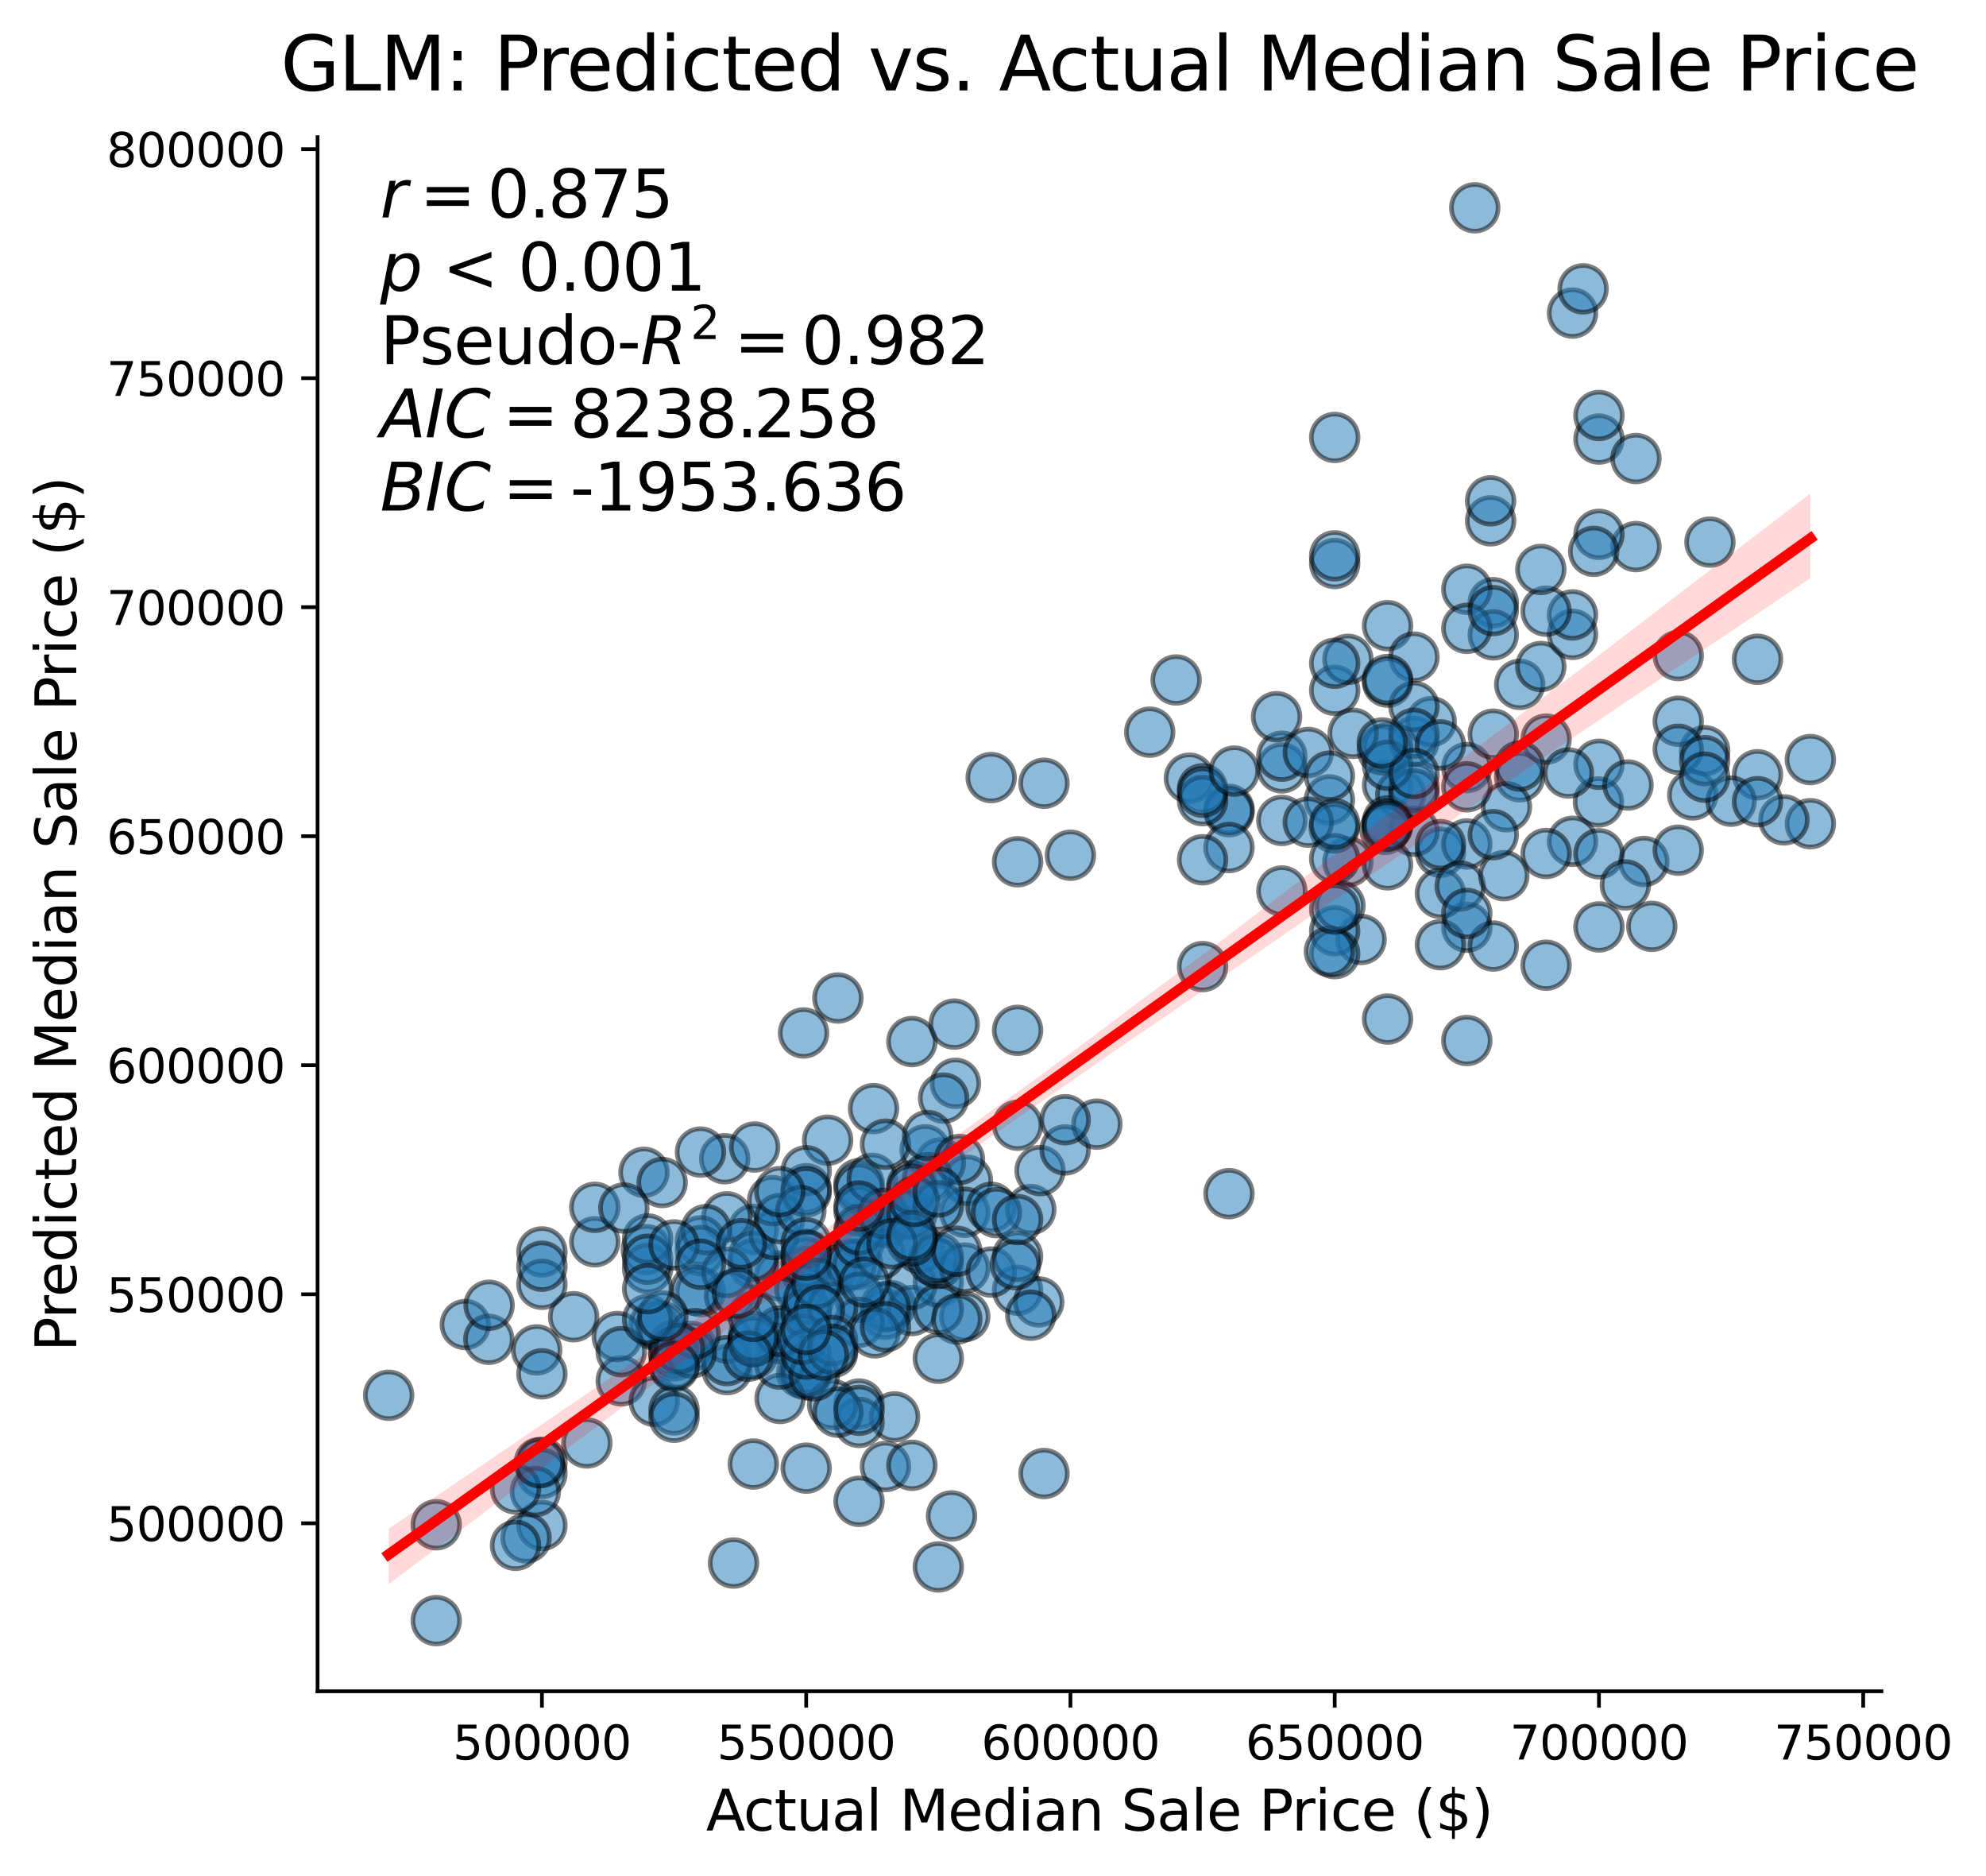 <?xml version="1.0" encoding="utf-8" standalone="no"?>
<!DOCTYPE svg PUBLIC "-//W3C//DTD SVG 1.1//EN"
  "http://www.w3.org/Graphics/SVG/1.1/DTD/svg11.dtd">
<svg xmlns:xlink="http://www.w3.org/1999/xlink" width="425.173pt" height="401.489pt" viewBox="0 0 425.173 401.489" xmlns="http://www.w3.org/2000/svg" version="1.1">
 <defs>
  <style type="text/css">*{stroke-linejoin: round; stroke-linecap: butt}</style>
 </defs>
 <g id="figure_1">
  <g id="patch_1">
   <path d="M -0 401.489 
L 425.173 401.489 
L 425.173 0 
L -0 0 
z
" style="fill: #ffffff"/>
  </g>
  <g id="axes_1">
   <g id="patch_2">
    <path d="M 67.989 361.998 
L 402.789 361.998 
L 402.789 29.358 
L 67.989 29.358 
z
" style="fill: #ffffff"/>
   </g>
   <g id="PathCollection_1">
    <defs>
     <path id="m379f4ce2a8" d="M 0 5 
C 1.326 5 2.598 4.473 3.536 3.536 
C 4.473 2.598 5 1.326 5 0 
C 5 -1.326 4.473 -2.598 3.536 -3.536 
C 2.598 -4.473 1.326 -5 0 -5 
C -1.326 -5 -2.598 -4.473 -3.536 -3.536 
C -4.473 -2.598 -5 -1.326 -5 0 
C -5 1.326 -4.473 2.598 -3.536 3.536 
C -2.598 4.473 -1.326 5 0 5 
z
" style="stroke: #000000; stroke-opacity: 0.5"/>
    </defs>
    <g clip-path="url(#p50edd554ac)">
     <use xlink:href="#m379f4ce2a8" x="116.019" y="313.032" style="fill: #1f77b4; fill-opacity: 0.5; stroke: #000000; stroke-opacity: 0.5"/>
     <use xlink:href="#m379f4ce2a8" x="157.035" y="334.553" style="fill: #1f77b4; fill-opacity: 0.5; stroke: #000000; stroke-opacity: 0.5"/>
     <use xlink:href="#m379f4ce2a8" x="116.019" y="326.496" style="fill: #1f77b4; fill-opacity: 0.5; stroke: #000000; stroke-opacity: 0.5"/>
     <use xlink:href="#m379f4ce2a8" x="93.39" y="326.352" style="fill: #1f77b4; fill-opacity: 0.5; stroke: #000000; stroke-opacity: 0.5"/>
     <use xlink:href="#m379f4ce2a8" x="93.39" y="346.877" style="fill: #1f77b4; fill-opacity: 0.5; stroke: #000000; stroke-opacity: 0.5"/>
     <use xlink:href="#m379f4ce2a8" x="116.019" y="315.372" style="fill: #1f77b4; fill-opacity: 0.5; stroke: #000000; stroke-opacity: 0.5"/>
     <use xlink:href="#m379f4ce2a8" x="112.625" y="329.164" style="fill: #1f77b4; fill-opacity: 0.5; stroke: #000000; stroke-opacity: 0.5"/>
     <use xlink:href="#m379f4ce2a8" x="114.605" y="319.245" style="fill: #1f77b4; fill-opacity: 0.5; stroke: #000000; stroke-opacity: 0.5"/>
     <use xlink:href="#m379f4ce2a8" x="110.362" y="330.76" style="fill: #1f77b4; fill-opacity: 0.5; stroke: #000000; stroke-opacity: 0.5"/>
     <use xlink:href="#m379f4ce2a8" x="110.362" y="318.673" style="fill: #1f77b4; fill-opacity: 0.5; stroke: #000000; stroke-opacity: 0.5"/>
     <use xlink:href="#m379f4ce2a8" x="115.454" y="313.073" style="fill: #1f77b4; fill-opacity: 0.5; stroke: #000000; stroke-opacity: 0.5"/>
     <use xlink:href="#m379f4ce2a8" x="125.637" y="308.854" style="fill: #1f77b4; fill-opacity: 0.5; stroke: #000000; stroke-opacity: 0.5"/>
     <use xlink:href="#m379f4ce2a8" x="99.613" y="283.498" style="fill: #1f77b4; fill-opacity: 0.5; stroke: #000000; stroke-opacity: 0.5"/>
     <use xlink:href="#m379f4ce2a8" x="140.063" y="283.593" style="fill: #1f77b4; fill-opacity: 0.5; stroke: #000000; stroke-opacity: 0.5"/>
     <use xlink:href="#m379f4ce2a8" x="114.888" y="288.929" style="fill: #1f77b4; fill-opacity: 0.5; stroke: #000000; stroke-opacity: 0.5"/>
     <use xlink:href="#m379f4ce2a8" x="122.808" y="281.829" style="fill: #1f77b4; fill-opacity: 0.5; stroke: #000000; stroke-opacity: 0.5"/>
     <use xlink:href="#m379f4ce2a8" x="116.019" y="267.955" style="fill: #1f77b4; fill-opacity: 0.5; stroke: #000000; stroke-opacity: 0.5"/>
     <use xlink:href="#m379f4ce2a8" x="138.366" y="267.479" style="fill: #1f77b4; fill-opacity: 0.5; stroke: #000000; stroke-opacity: 0.5"/>
     <use xlink:href="#m379f4ce2a8" x="138.649" y="271.522" style="fill: #1f77b4; fill-opacity: 0.5; stroke: #000000; stroke-opacity: 0.5"/>
     <use xlink:href="#m379f4ce2a8" x="172.593" y="268.468" style="fill: #1f77b4; fill-opacity: 0.5; stroke: #000000; stroke-opacity: 0.5"/>
     <use xlink:href="#m379f4ce2a8" x="138.649" y="265.173" style="fill: #1f77b4; fill-opacity: 0.5; stroke: #000000; stroke-opacity: 0.5"/>
     <use xlink:href="#m379f4ce2a8" x="127.334" y="265.791" style="fill: #1f77b4; fill-opacity: 0.5; stroke: #000000; stroke-opacity: 0.5"/>
     <use xlink:href="#m379f4ce2a8" x="189.564" y="281.285" style="fill: #1f77b4; fill-opacity: 0.5; stroke: #000000; stroke-opacity: 0.5"/>
     <use xlink:href="#m379f4ce2a8" x="178.25" y="271.226" style="fill: #1f77b4; fill-opacity: 0.5; stroke: #000000; stroke-opacity: 0.5"/>
     <use xlink:href="#m379f4ce2a8" x="172.027" y="221.092" style="fill: #1f77b4; fill-opacity: 0.5; stroke: #000000; stroke-opacity: 0.5"/>
     <use xlink:href="#m379f4ce2a8" x="179.381" y="213.612" style="fill: #1f77b4; fill-opacity: 0.5; stroke: #000000; stroke-opacity: 0.5"/>
     <use xlink:href="#m379f4ce2a8" x="189.564" y="261.002" style="fill: #1f77b4; fill-opacity: 0.5; stroke: #000000; stroke-opacity: 0.5"/>
     <use xlink:href="#m379f4ce2a8" x="183.907" y="253.35" style="fill: #1f77b4; fill-opacity: 0.5; stroke: #000000; stroke-opacity: 0.5"/>
     <use xlink:href="#m379f4ce2a8" x="161.278" y="263.143" style="fill: #1f77b4; fill-opacity: 0.5; stroke: #000000; stroke-opacity: 0.5"/>
     <use xlink:href="#m379f4ce2a8" x="166.935" y="273.089" style="fill: #1f77b4; fill-opacity: 0.5; stroke: #000000; stroke-opacity: 0.5"/>
     <use xlink:href="#m379f4ce2a8" x="166.935" y="285.624" style="fill: #1f77b4; fill-opacity: 0.5; stroke: #000000; stroke-opacity: 0.5"/>
     <use xlink:href="#m379f4ce2a8" x="161.278" y="270.499" style="fill: #1f77b4; fill-opacity: 0.5; stroke: #000000; stroke-opacity: 0.5"/>
     <use xlink:href="#m379f4ce2a8" x="190.696" y="279.446" style="fill: #1f77b4; fill-opacity: 0.5; stroke: #000000; stroke-opacity: 0.5"/>
     <use xlink:href="#m379f4ce2a8" x="172.593" y="280.365" style="fill: #1f77b4; fill-opacity: 0.5; stroke: #000000; stroke-opacity: 0.5"/>
     <use xlink:href="#m379f4ce2a8" x="144.306" y="287.877" style="fill: #1f77b4; fill-opacity: 0.5; stroke: #000000; stroke-opacity: 0.5"/>
     <use xlink:href="#m379f4ce2a8" x="172.593" y="272.227" style="fill: #1f77b4; fill-opacity: 0.5; stroke: #000000; stroke-opacity: 0.5"/>
     <use xlink:href="#m379f4ce2a8" x="138.649" y="269.523" style="fill: #1f77b4; fill-opacity: 0.5; stroke: #000000; stroke-opacity: 0.5"/>
     <use xlink:href="#m379f4ce2a8" x="132.991" y="295.553" style="fill: #1f77b4; fill-opacity: 0.5; stroke: #000000; stroke-opacity: 0.5"/>
     <use xlink:href="#m379f4ce2a8" x="116.019" y="274.888" style="fill: #1f77b4; fill-opacity: 0.5; stroke: #000000; stroke-opacity: 0.5"/>
     <use xlink:href="#m379f4ce2a8" x="104.648" y="286.661" style="fill: #1f77b4; fill-opacity: 0.5; stroke: #000000; stroke-opacity: 0.5"/>
     <use xlink:href="#m379f4ce2a8" x="147.983" y="288.169" style="fill: #1f77b4; fill-opacity: 0.5; stroke: #000000; stroke-opacity: 0.5"/>
     <use xlink:href="#m379f4ce2a8" x="140.063" y="299.927" style="fill: #1f77b4; fill-opacity: 0.5; stroke: #000000; stroke-opacity: 0.5"/>
     <use xlink:href="#m379f4ce2a8" x="141.477" y="283.829" style="fill: #1f77b4; fill-opacity: 0.5; stroke: #000000; stroke-opacity: 0.5"/>
     <use xlink:href="#m379f4ce2a8" x="116.019" y="271.021" style="fill: #1f77b4; fill-opacity: 0.5; stroke: #000000; stroke-opacity: 0.5"/>
     <use xlink:href="#m379f4ce2a8" x="132.143" y="286.06" style="fill: #1f77b4; fill-opacity: 0.5; stroke: #000000; stroke-opacity: 0.5"/>
     <use xlink:href="#m379f4ce2a8" x="166.935" y="286.52" style="fill: #1f77b4; fill-opacity: 0.5; stroke: #000000; stroke-opacity: 0.5"/>
     <use xlink:href="#m379f4ce2a8" x="144.306" y="301.772" style="fill: #1f77b4; fill-opacity: 0.5; stroke: #000000; stroke-opacity: 0.5"/>
     <use xlink:href="#m379f4ce2a8" x="149.963" y="276.455" style="fill: #1f77b4; fill-opacity: 0.5; stroke: #000000; stroke-opacity: 0.5"/>
     <use xlink:href="#m379f4ce2a8" x="132.991" y="289.306" style="fill: #1f77b4; fill-opacity: 0.5; stroke: #000000; stroke-opacity: 0.5"/>
     <use xlink:href="#m379f4ce2a8" x="171.631" y="293.872" style="fill: #1f77b4; fill-opacity: 0.5; stroke: #000000; stroke-opacity: 0.5"/>
     <use xlink:href="#m379f4ce2a8" x="172.593" y="294.253" style="fill: #1f77b4; fill-opacity: 0.5; stroke: #000000; stroke-opacity: 0.5"/>
     <use xlink:href="#m379f4ce2a8" x="116.019" y="294.051" style="fill: #1f77b4; fill-opacity: 0.5; stroke: #000000; stroke-opacity: 0.5"/>
     <use xlink:href="#m379f4ce2a8" x="155.615" y="260.446" style="fill: #1f77b4; fill-opacity: 0.5; stroke: #000000; stroke-opacity: 0.5"/>
     <use xlink:href="#m379f4ce2a8" x="188.15" y="261.306" style="fill: #1f77b4; fill-opacity: 0.5; stroke: #000000; stroke-opacity: 0.5"/>
     <use xlink:href="#m379f4ce2a8" x="183.907" y="263.84" style="fill: #1f77b4; fill-opacity: 0.5; stroke: #000000; stroke-opacity: 0.5"/>
     <use xlink:href="#m379f4ce2a8" x="127.334" y="258.409" style="fill: #1f77b4; fill-opacity: 0.5; stroke: #000000; stroke-opacity: 0.5"/>
     <use xlink:href="#m379f4ce2a8" x="137.863" y="250.927" style="fill: #1f77b4; fill-opacity: 0.5; stroke: #000000; stroke-opacity: 0.5"/>
     <use xlink:href="#m379f4ce2a8" x="149.963" y="265.587" style="fill: #1f77b4; fill-opacity: 0.5; stroke: #000000; stroke-opacity: 0.5"/>
     <use xlink:href="#m379f4ce2a8" x="195.221" y="280.512" style="fill: #1f77b4; fill-opacity: 0.5; stroke: #000000; stroke-opacity: 0.5"/>
     <use xlink:href="#m379f4ce2a8" x="104.705" y="279.376" style="fill: #1f77b4; fill-opacity: 0.5; stroke: #000000; stroke-opacity: 0.5"/>
     <use xlink:href="#m379f4ce2a8" x="149.963" y="267.669" style="fill: #1f77b4; fill-opacity: 0.5; stroke: #000000; stroke-opacity: 0.5"/>
     <use xlink:href="#m379f4ce2a8" x="171.256" y="275.969" style="fill: #1f77b4; fill-opacity: 0.5; stroke: #000000; stroke-opacity: 0.5"/>
     <use xlink:href="#m379f4ce2a8" x="156.186" y="277.341" style="fill: #1f77b4; fill-opacity: 0.5; stroke: #000000; stroke-opacity: 0.5"/>
     <use xlink:href="#m379f4ce2a8" x="161.278" y="268.87" style="fill: #1f77b4; fill-opacity: 0.5; stroke: #000000; stroke-opacity: 0.5"/>
     <use xlink:href="#m379f4ce2a8" x="141.76" y="253.101" style="fill: #1f77b4; fill-opacity: 0.5; stroke: #000000; stroke-opacity: 0.5"/>
     <use xlink:href="#m379f4ce2a8" x="148.832" y="276.162" style="fill: #1f77b4; fill-opacity: 0.5; stroke: #000000; stroke-opacity: 0.5"/>
     <use xlink:href="#m379f4ce2a8" x="172.593" y="270.187" style="fill: #1f77b4; fill-opacity: 0.5; stroke: #000000; stroke-opacity: 0.5"/>
     <use xlink:href="#m379f4ce2a8" x="165.747" y="264.238" style="fill: #1f77b4; fill-opacity: 0.5; stroke: #000000; stroke-opacity: 0.5"/>
     <use xlink:href="#m379f4ce2a8" x="133.557" y="258.563" style="fill: #1f77b4; fill-opacity: 0.5; stroke: #000000; stroke-opacity: 0.5"/>
     <use xlink:href="#m379f4ce2a8" x="155.147" y="248.015" style="fill: #1f77b4; fill-opacity: 0.5; stroke: #000000; stroke-opacity: 0.5"/>
     <use xlink:href="#m379f4ce2a8" x="200.879" y="274.396" style="fill: #1f77b4; fill-opacity: 0.5; stroke: #000000; stroke-opacity: 0.5"/>
     <use xlink:href="#m379f4ce2a8" x="165.408" y="256.979" style="fill: #1f77b4; fill-opacity: 0.5; stroke: #000000; stroke-opacity: 0.5"/>
     <use xlink:href="#m379f4ce2a8" x="172.593" y="254.439" style="fill: #1f77b4; fill-opacity: 0.5; stroke: #000000; stroke-opacity: 0.5"/>
     <use xlink:href="#m379f4ce2a8" x="177.181" y="244.046" style="fill: #1f77b4; fill-opacity: 0.5; stroke: #000000; stroke-opacity: 0.5"/>
     <use xlink:href="#m379f4ce2a8" x="161.561" y="245.503" style="fill: #1f77b4; fill-opacity: 0.5; stroke: #000000; stroke-opacity: 0.5"/>
     <use xlink:href="#m379f4ce2a8" x="187.019" y="237.276" style="fill: #1f77b4; fill-opacity: 0.5; stroke: #000000; stroke-opacity: 0.5"/>
     <use xlink:href="#m379f4ce2a8" x="204.556" y="231.869" style="fill: #1f77b4; fill-opacity: 0.5; stroke: #000000; stroke-opacity: 0.5"/>
     <use xlink:href="#m379f4ce2a8" x="195.222" y="222.937" style="fill: #1f77b4; fill-opacity: 0.5; stroke: #000000; stroke-opacity: 0.5"/>
     <use xlink:href="#m379f4ce2a8" x="166.935" y="260.819" style="fill: #1f77b4; fill-opacity: 0.5; stroke: #000000; stroke-opacity: 0.5"/>
     <use xlink:href="#m379f4ce2a8" x="207.102" y="252.636" style="fill: #1f77b4; fill-opacity: 0.5; stroke: #000000; stroke-opacity: 0.5"/>
     <use xlink:href="#m379f4ce2a8" x="179.947" y="271.731" style="fill: #1f77b4; fill-opacity: 0.5; stroke: #000000; stroke-opacity: 0.5"/>
     <use xlink:href="#m379f4ce2a8" x="195.222" y="274.938" style="fill: #1f77b4; fill-opacity: 0.5; stroke: #000000; stroke-opacity: 0.5"/>
     <use xlink:href="#m379f4ce2a8" x="183.647" y="270.625" style="fill: #1f77b4; fill-opacity: 0.5; stroke: #000000; stroke-opacity: 0.5"/>
     <use xlink:href="#m379f4ce2a8" x="183.907" y="300.512" style="fill: #1f77b4; fill-opacity: 0.5; stroke: #000000; stroke-opacity: 0.5"/>
     <use xlink:href="#m379f4ce2a8" x="191.516" y="303.271" style="fill: #1f77b4; fill-opacity: 0.5; stroke: #000000; stroke-opacity: 0.5"/>
     <use xlink:href="#m379f4ce2a8" x="161.278" y="313.355" style="fill: #1f77b4; fill-opacity: 0.5; stroke: #000000; stroke-opacity: 0.5"/>
     <use xlink:href="#m379f4ce2a8" x="172.593" y="314.237" style="fill: #1f77b4; fill-opacity: 0.5; stroke: #000000; stroke-opacity: 0.5"/>
     <use xlink:href="#m379f4ce2a8" x="178.25" y="289.503" style="fill: #1f77b4; fill-opacity: 0.5; stroke: #000000; stroke-opacity: 0.5"/>
     <use xlink:href="#m379f4ce2a8" x="155.621" y="293.149" style="fill: #1f77b4; fill-opacity: 0.5; stroke: #000000; stroke-opacity: 0.5"/>
     <use xlink:href="#m379f4ce2a8" x="183.907" y="304.448" style="fill: #1f77b4; fill-opacity: 0.5; stroke: #000000; stroke-opacity: 0.5"/>
     <use xlink:href="#m379f4ce2a8" x="161.278" y="289.793" style="fill: #1f77b4; fill-opacity: 0.5; stroke: #000000; stroke-opacity: 0.5"/>
     <use xlink:href="#m379f4ce2a8" x="155.621" y="286.426" style="fill: #1f77b4; fill-opacity: 0.5; stroke: #000000; stroke-opacity: 0.5"/>
     <use xlink:href="#m379f4ce2a8" x="144.306" y="303.349" style="fill: #1f77b4; fill-opacity: 0.5; stroke: #000000; stroke-opacity: 0.5"/>
     <use xlink:href="#m379f4ce2a8" x="172.593" y="293.033" style="fill: #1f77b4; fill-opacity: 0.5; stroke: #000000; stroke-opacity: 0.5"/>
     <use xlink:href="#m379f4ce2a8" x="155.621" y="291.218" style="fill: #1f77b4; fill-opacity: 0.5; stroke: #000000; stroke-opacity: 0.5"/>
     <use xlink:href="#m379f4ce2a8" x="144.306" y="290.204" style="fill: #1f77b4; fill-opacity: 0.5; stroke: #000000; stroke-opacity: 0.5"/>
     <use xlink:href="#m379f4ce2a8" x="178.25" y="300.611" style="fill: #1f77b4; fill-opacity: 0.5; stroke: #000000; stroke-opacity: 0.5"/>
     <use xlink:href="#m379f4ce2a8" x="172.593" y="293.726" style="fill: #1f77b4; fill-opacity: 0.5; stroke: #000000; stroke-opacity: 0.5"/>
     <use xlink:href="#m379f4ce2a8" x="166.992" y="299.326" style="fill: #1f77b4; fill-opacity: 0.5; stroke: #000000; stroke-opacity: 0.5"/>
     <use xlink:href="#m379f4ce2a8" x="144.193" y="289.292" style="fill: #1f77b4; fill-opacity: 0.5; stroke: #000000; stroke-opacity: 0.5"/>
     <use xlink:href="#m379f4ce2a8" x="166.935" y="291.96" style="fill: #1f77b4; fill-opacity: 0.5; stroke: #000000; stroke-opacity: 0.5"/>
     <use xlink:href="#m379f4ce2a8" x="189.564" y="313.888" style="fill: #1f77b4; fill-opacity: 0.5; stroke: #000000; stroke-opacity: 0.5"/>
     <use xlink:href="#m379f4ce2a8" x="183.907" y="321.344" style="fill: #1f77b4; fill-opacity: 0.5; stroke: #000000; stroke-opacity: 0.5"/>
     <use xlink:href="#m379f4ce2a8" x="83.207" y="298.641" style="fill: #1f77b4; fill-opacity: 0.5; stroke: #000000; stroke-opacity: 0.5"/>
     <use xlink:href="#m379f4ce2a8" x="144.306" y="292.063" style="fill: #1f77b4; fill-opacity: 0.5; stroke: #000000; stroke-opacity: 0.5"/>
     <use xlink:href="#m379f4ce2a8" x="161.221" y="287.176" style="fill: #1f77b4; fill-opacity: 0.5; stroke: #000000; stroke-opacity: 0.5"/>
     <use xlink:href="#m379f4ce2a8" x="151.168" y="263.181" style="fill: #1f77b4; fill-opacity: 0.5; stroke: #000000; stroke-opacity: 0.5"/>
     <use xlink:href="#m379f4ce2a8" x="147.983" y="289.613" style="fill: #1f77b4; fill-opacity: 0.5; stroke: #000000; stroke-opacity: 0.5"/>
     <use xlink:href="#m379f4ce2a8" x="144.306" y="266.458" style="fill: #1f77b4; fill-opacity: 0.5; stroke: #000000; stroke-opacity: 0.5"/>
     <use xlink:href="#m379f4ce2a8" x="148.832" y="285.467" style="fill: #1f77b4; fill-opacity: 0.5; stroke: #000000; stroke-opacity: 0.5"/>
     <use xlink:href="#m379f4ce2a8" x="145.437" y="288.621" style="fill: #1f77b4; fill-opacity: 0.5; stroke: #000000; stroke-opacity: 0.5"/>
     <use xlink:href="#m379f4ce2a8" x="144.306" y="292.462" style="fill: #1f77b4; fill-opacity: 0.5; stroke: #000000; stroke-opacity: 0.5"/>
     <use xlink:href="#m379f4ce2a8" x="155.621" y="272.34" style="fill: #1f77b4; fill-opacity: 0.5; stroke: #000000; stroke-opacity: 0.5"/>
     <use xlink:href="#m379f4ce2a8" x="138.649" y="282.406" style="fill: #1f77b4; fill-opacity: 0.5; stroke: #000000; stroke-opacity: 0.5"/>
     <use xlink:href="#m379f4ce2a8" x="141.902" y="281.693" style="fill: #1f77b4; fill-opacity: 0.5; stroke: #000000; stroke-opacity: 0.5"/>
     <use xlink:href="#m379f4ce2a8" x="138.649" y="275.828" style="fill: #1f77b4; fill-opacity: 0.5; stroke: #000000; stroke-opacity: 0.5"/>
     <use xlink:href="#m379f4ce2a8" x="149.963" y="246.583" style="fill: #1f77b4; fill-opacity: 0.5; stroke: #000000; stroke-opacity: 0.5"/>
     <use xlink:href="#m379f4ce2a8" x="189.564" y="279.685" style="fill: #1f77b4; fill-opacity: 0.5; stroke: #000000; stroke-opacity: 0.5"/>
     <use xlink:href="#m379f4ce2a8" x="166.935" y="278.64" style="fill: #1f77b4; fill-opacity: 0.5; stroke: #000000; stroke-opacity: 0.5"/>
     <use xlink:href="#m379f4ce2a8" x="194.09" y="259.802" style="fill: #1f77b4; fill-opacity: 0.5; stroke: #000000; stroke-opacity: 0.5"/>
     <use xlink:href="#m379f4ce2a8" x="161.278" y="287.116" style="fill: #1f77b4; fill-opacity: 0.5; stroke: #000000; stroke-opacity: 0.5"/>
     <use xlink:href="#m379f4ce2a8" x="172.593" y="250.594" style="fill: #1f77b4; fill-opacity: 0.5; stroke: #000000; stroke-opacity: 0.5"/>
     <use xlink:href="#m379f4ce2a8" x="182.21" y="270.642" style="fill: #1f77b4; fill-opacity: 0.5; stroke: #000000; stroke-opacity: 0.5"/>
     <use xlink:href="#m379f4ce2a8" x="172.593" y="255.125" style="fill: #1f77b4; fill-opacity: 0.5; stroke: #000000; stroke-opacity: 0.5"/>
     <use xlink:href="#m379f4ce2a8" x="183.907" y="254.372" style="fill: #1f77b4; fill-opacity: 0.5; stroke: #000000; stroke-opacity: 0.5"/>
     <use xlink:href="#m379f4ce2a8" x="171.461" y="259.109" style="fill: #1f77b4; fill-opacity: 0.5; stroke: #000000; stroke-opacity: 0.5"/>
     <use xlink:href="#m379f4ce2a8" x="206.536" y="259.468" style="fill: #1f77b4; fill-opacity: 0.5; stroke: #000000; stroke-opacity: 0.5"/>
     <use xlink:href="#m379f4ce2a8" x="201.318" y="248.902" style="fill: #1f77b4; fill-opacity: 0.5; stroke: #000000; stroke-opacity: 0.5"/>
     <use xlink:href="#m379f4ce2a8" x="196.874" y="267.227" style="fill: #1f77b4; fill-opacity: 0.5; stroke: #000000; stroke-opacity: 0.5"/>
     <use xlink:href="#m379f4ce2a8" x="263.11" y="255.487" style="fill: #1f77b4; fill-opacity: 0.5; stroke: #000000; stroke-opacity: 0.5"/>
     <use xlink:href="#m379f4ce2a8" x="206.536" y="281.799" style="fill: #1f77b4; fill-opacity: 0.5; stroke: #000000; stroke-opacity: 0.5"/>
     <use xlink:href="#m379f4ce2a8" x="183.949" y="277.672" style="fill: #1f77b4; fill-opacity: 0.5; stroke: #000000; stroke-opacity: 0.5"/>
     <use xlink:href="#m379f4ce2a8" x="166.935" y="284.922" style="fill: #1f77b4; fill-opacity: 0.5; stroke: #000000; stroke-opacity: 0.5"/>
     <use xlink:href="#m379f4ce2a8" x="179.381" y="302.262" style="fill: #1f77b4; fill-opacity: 0.5; stroke: #000000; stroke-opacity: 0.5"/>
     <use xlink:href="#m379f4ce2a8" x="161.278" y="286.098" style="fill: #1f77b4; fill-opacity: 0.5; stroke: #000000; stroke-opacity: 0.5"/>
     <use xlink:href="#m379f4ce2a8" x="223.508" y="315.39" style="fill: #1f77b4; fill-opacity: 0.5; stroke: #000000; stroke-opacity: 0.5"/>
     <use xlink:href="#m379f4ce2a8" x="200.879" y="335.389" style="fill: #1f77b4; fill-opacity: 0.5; stroke: #000000; stroke-opacity: 0.5"/>
     <use xlink:href="#m379f4ce2a8" x="203.708" y="324.468" style="fill: #1f77b4; fill-opacity: 0.5; stroke: #000000; stroke-opacity: 0.5"/>
     <use xlink:href="#m379f4ce2a8" x="172.593" y="281.086" style="fill: #1f77b4; fill-opacity: 0.5; stroke: #000000; stroke-opacity: 0.5"/>
     <use xlink:href="#m379f4ce2a8" x="174.312" y="294.478" style="fill: #1f77b4; fill-opacity: 0.5; stroke: #000000; stroke-opacity: 0.5"/>
     <use xlink:href="#m379f4ce2a8" x="166.935" y="255.055" style="fill: #1f77b4; fill-opacity: 0.5; stroke: #000000; stroke-opacity: 0.5"/>
     <use xlink:href="#m379f4ce2a8" x="173.158" y="278.098" style="fill: #1f77b4; fill-opacity: 0.5; stroke: #000000; stroke-opacity: 0.5"/>
     <use xlink:href="#m379f4ce2a8" x="183.907" y="259.156" style="fill: #1f77b4; fill-opacity: 0.5; stroke: #000000; stroke-opacity: 0.5"/>
     <use xlink:href="#m379f4ce2a8" x="158.732" y="266.219" style="fill: #1f77b4; fill-opacity: 0.5; stroke: #000000; stroke-opacity: 0.5"/>
     <use xlink:href="#m379f4ce2a8" x="172.593" y="289.815" style="fill: #1f77b4; fill-opacity: 0.5; stroke: #000000; stroke-opacity: 0.5"/>
     <use xlink:href="#m379f4ce2a8" x="160.146" y="290.28" style="fill: #1f77b4; fill-opacity: 0.5; stroke: #000000; stroke-opacity: 0.5"/>
     <use xlink:href="#m379f4ce2a8" x="183.907" y="283.03" style="fill: #1f77b4; fill-opacity: 0.5; stroke: #000000; stroke-opacity: 0.5"/>
     <use xlink:href="#m379f4ce2a8" x="172.593" y="266.01" style="fill: #1f77b4; fill-opacity: 0.5; stroke: #000000; stroke-opacity: 0.5"/>
     <use xlink:href="#m379f4ce2a8" x="178.25" y="279.871" style="fill: #1f77b4; fill-opacity: 0.5; stroke: #000000; stroke-opacity: 0.5"/>
     <use xlink:href="#m379f4ce2a8" x="200.879" y="280.212" style="fill: #1f77b4; fill-opacity: 0.5; stroke: #000000; stroke-opacity: 0.5"/>
     <use xlink:href="#m379f4ce2a8" x="174.855" y="274.686" style="fill: #1f77b4; fill-opacity: 0.5; stroke: #000000; stroke-opacity: 0.5"/>
     <use xlink:href="#m379f4ce2a8" x="161.278" y="281.768" style="fill: #1f77b4; fill-opacity: 0.5; stroke: #000000; stroke-opacity: 0.5"/>
     <use xlink:href="#m379f4ce2a8" x="171.744" y="286.657" style="fill: #1f77b4; fill-opacity: 0.5; stroke: #000000; stroke-opacity: 0.5"/>
     <use xlink:href="#m379f4ce2a8" x="172.593" y="268.652" style="fill: #1f77b4; fill-opacity: 0.5; stroke: #000000; stroke-opacity: 0.5"/>
     <use xlink:href="#m379f4ce2a8" x="183.907" y="266.055" style="fill: #1f77b4; fill-opacity: 0.5; stroke: #000000; stroke-opacity: 0.5"/>
     <use xlink:href="#m379f4ce2a8" x="157.884" y="276.731" style="fill: #1f77b4; fill-opacity: 0.5; stroke: #000000; stroke-opacity: 0.5"/>
     <use xlink:href="#m379f4ce2a8" x="149.963" y="270.592" style="fill: #1f77b4; fill-opacity: 0.5; stroke: #000000; stroke-opacity: 0.5"/>
     <use xlink:href="#m379f4ce2a8" x="189.564" y="261.704" style="fill: #1f77b4; fill-opacity: 0.5; stroke: #000000; stroke-opacity: 0.5"/>
     <use xlink:href="#m379f4ce2a8" x="183.907" y="263.202" style="fill: #1f77b4; fill-opacity: 0.5; stroke: #000000; stroke-opacity: 0.5"/>
     <use xlink:href="#m379f4ce2a8" x="188.433" y="268.49" style="fill: #1f77b4; fill-opacity: 0.5; stroke: #000000; stroke-opacity: 0.5"/>
     <use xlink:href="#m379f4ce2a8" x="198.05" y="246.099" style="fill: #1f77b4; fill-opacity: 0.5; stroke: #000000; stroke-opacity: 0.5"/>
     <use xlink:href="#m379f4ce2a8" x="200.879" y="270.434" style="fill: #1f77b4; fill-opacity: 0.5; stroke: #000000; stroke-opacity: 0.5"/>
     <use xlink:href="#m379f4ce2a8" x="199.748" y="269.769" style="fill: #1f77b4; fill-opacity: 0.5; stroke: #000000; stroke-opacity: 0.5"/>
     <use xlink:href="#m379f4ce2a8" x="175.421" y="280.388" style="fill: #1f77b4; fill-opacity: 0.5; stroke: #000000; stroke-opacity: 0.5"/>
     <use xlink:href="#m379f4ce2a8" x="186.736" y="252.211" style="fill: #1f77b4; fill-opacity: 0.5; stroke: #000000; stroke-opacity: 0.5"/>
     <use xlink:href="#m379f4ce2a8" x="206.536" y="271.408" style="fill: #1f77b4; fill-opacity: 0.5; stroke: #000000; stroke-opacity: 0.5"/>
     <use xlink:href="#m379f4ce2a8" x="217.851" y="276.153" style="fill: #1f77b4; fill-opacity: 0.5; stroke: #000000; stroke-opacity: 0.5"/>
     <use xlink:href="#m379f4ce2a8" x="200.879" y="269.11" style="fill: #1f77b4; fill-opacity: 0.5; stroke: #000000; stroke-opacity: 0.5"/>
     <use xlink:href="#m379f4ce2a8" x="178.25" y="286.932" style="fill: #1f77b4; fill-opacity: 0.5; stroke: #000000; stroke-opacity: 0.5"/>
     <use xlink:href="#m379f4ce2a8" x="178.25" y="288.818" style="fill: #1f77b4; fill-opacity: 0.5; stroke: #000000; stroke-opacity: 0.5"/>
     <use xlink:href="#m379f4ce2a8" x="187.302" y="285.288" style="fill: #1f77b4; fill-opacity: 0.5; stroke: #000000; stroke-opacity: 0.5"/>
     <use xlink:href="#m379f4ce2a8" x="222.377" y="278.657" style="fill: #1f77b4; fill-opacity: 0.5; stroke: #000000; stroke-opacity: 0.5"/>
     <use xlink:href="#m379f4ce2a8" x="204.839" y="267.808" style="fill: #1f77b4; fill-opacity: 0.5; stroke: #000000; stroke-opacity: 0.5"/>
     <use xlink:href="#m379f4ce2a8" x="195.222" y="253.815" style="fill: #1f77b4; fill-opacity: 0.5; stroke: #000000; stroke-opacity: 0.5"/>
     <use xlink:href="#m379f4ce2a8" x="189.041" y="259.712" style="fill: #1f77b4; fill-opacity: 0.5; stroke: #000000; stroke-opacity: 0.5"/>
     <use xlink:href="#m379f4ce2a8" x="212.194" y="258.405" style="fill: #1f77b4; fill-opacity: 0.5; stroke: #000000; stroke-opacity: 0.5"/>
     <use xlink:href="#m379f4ce2a8" x="183.907" y="258.135" style="fill: #1f77b4; fill-opacity: 0.5; stroke: #000000; stroke-opacity: 0.5"/>
     <use xlink:href="#m379f4ce2a8" x="195.222" y="259.855" style="fill: #1f77b4; fill-opacity: 0.5; stroke: #000000; stroke-opacity: 0.5"/>
     <use xlink:href="#m379f4ce2a8" x="195.222" y="265.603" style="fill: #1f77b4; fill-opacity: 0.5; stroke: #000000; stroke-opacity: 0.5"/>
     <use xlink:href="#m379f4ce2a8" x="190.979" y="266.198" style="fill: #1f77b4; fill-opacity: 0.5; stroke: #000000; stroke-opacity: 0.5"/>
     <use xlink:href="#m379f4ce2a8" x="185.039" y="274.43" style="fill: #1f77b4; fill-opacity: 0.5; stroke: #000000; stroke-opacity: 0.5"/>
     <use xlink:href="#m379f4ce2a8" x="189.564" y="283.994" style="fill: #1f77b4; fill-opacity: 0.5; stroke: #000000; stroke-opacity: 0.5"/>
     <use xlink:href="#m379f4ce2a8" x="176.27" y="290.046" style="fill: #1f77b4; fill-opacity: 0.5; stroke: #000000; stroke-opacity: 0.5"/>
     <use xlink:href="#m379f4ce2a8" x="183.907" y="301.853" style="fill: #1f77b4; fill-opacity: 0.5; stroke: #000000; stroke-opacity: 0.5"/>
     <use xlink:href="#m379f4ce2a8" x="204.839" y="282.32" style="fill: #1f77b4; fill-opacity: 0.5; stroke: #000000; stroke-opacity: 0.5"/>
     <use xlink:href="#m379f4ce2a8" x="200.879" y="290.721" style="fill: #1f77b4; fill-opacity: 0.5; stroke: #000000; stroke-opacity: 0.5"/>
     <use xlink:href="#m379f4ce2a8" x="189.564" y="244.894" style="fill: #1f77b4; fill-opacity: 0.5; stroke: #000000; stroke-opacity: 0.5"/>
     <use xlink:href="#m379f4ce2a8" x="172.593" y="284.553" style="fill: #1f77b4; fill-opacity: 0.5; stroke: #000000; stroke-opacity: 0.5"/>
     <use xlink:href="#m379f4ce2a8" x="198.616" y="252.074" style="fill: #1f77b4; fill-opacity: 0.5; stroke: #000000; stroke-opacity: 0.5"/>
     <use xlink:href="#m379f4ce2a8" x="220.68" y="258.888" style="fill: #1f77b4; fill-opacity: 0.5; stroke: #000000; stroke-opacity: 0.5"/>
     <use xlink:href="#m379f4ce2a8" x="202.011" y="235.046" style="fill: #1f77b4; fill-opacity: 0.5; stroke: #000000; stroke-opacity: 0.5"/>
     <use xlink:href="#m379f4ce2a8" x="198.616" y="243.048" style="fill: #1f77b4; fill-opacity: 0.5; stroke: #000000; stroke-opacity: 0.5"/>
     <use xlink:href="#m379f4ce2a8" x="195.222" y="313.625" style="fill: #1f77b4; fill-opacity: 0.5; stroke: #000000; stroke-opacity: 0.5"/>
     <use xlink:href="#m379f4ce2a8" x="195.222" y="254.56" style="fill: #1f77b4; fill-opacity: 0.5; stroke: #000000; stroke-opacity: 0.5"/>
     <use xlink:href="#m379f4ce2a8" x="205.405" y="248.174" style="fill: #1f77b4; fill-opacity: 0.5; stroke: #000000; stroke-opacity: 0.5"/>
     <use xlink:href="#m379f4ce2a8" x="217.851" y="220.531" style="fill: #1f77b4; fill-opacity: 0.5; stroke: #000000; stroke-opacity: 0.5"/>
     <use xlink:href="#m379f4ce2a8" x="200.879" y="258.081" style="fill: #1f77b4; fill-opacity: 0.5; stroke: #000000; stroke-opacity: 0.5"/>
     <use xlink:href="#m379f4ce2a8" x="195.222" y="264.477" style="fill: #1f77b4; fill-opacity: 0.5; stroke: #000000; stroke-opacity: 0.5"/>
     <use xlink:href="#m379f4ce2a8" x="217.851" y="240.84" style="fill: #1f77b4; fill-opacity: 0.5; stroke: #000000; stroke-opacity: 0.5"/>
     <use xlink:href="#m379f4ce2a8" x="204.274" y="219.192" style="fill: #1f77b4; fill-opacity: 0.5; stroke: #000000; stroke-opacity: 0.5"/>
     <use xlink:href="#m379f4ce2a8" x="195.788" y="257.14" style="fill: #1f77b4; fill-opacity: 0.5; stroke: #000000; stroke-opacity: 0.5"/>
     <use xlink:href="#m379f4ce2a8" x="213.325" y="259.543" style="fill: #1f77b4; fill-opacity: 0.5; stroke: #000000; stroke-opacity: 0.5"/>
     <use xlink:href="#m379f4ce2a8" x="222.66" y="250.55" style="fill: #1f77b4; fill-opacity: 0.5; stroke: #000000; stroke-opacity: 0.5"/>
     <use xlink:href="#m379f4ce2a8" x="220.68" y="281.507" style="fill: #1f77b4; fill-opacity: 0.5; stroke: #000000; stroke-opacity: 0.5"/>
     <use xlink:href="#m379f4ce2a8" x="200.879" y="255.125" style="fill: #1f77b4; fill-opacity: 0.5; stroke: #000000; stroke-opacity: 0.5"/>
     <use xlink:href="#m379f4ce2a8" x="212.194" y="272.268" style="fill: #1f77b4; fill-opacity: 0.5; stroke: #000000; stroke-opacity: 0.5"/>
     <use xlink:href="#m379f4ce2a8" x="228.034" y="246.131" style="fill: #1f77b4; fill-opacity: 0.5; stroke: #000000; stroke-opacity: 0.5"/>
     <use xlink:href="#m379f4ce2a8" x="217.851" y="268.91" style="fill: #1f77b4; fill-opacity: 0.5; stroke: #000000; stroke-opacity: 0.5"/>
     <use xlink:href="#m379f4ce2a8" x="217.398" y="270.683" style="fill: #1f77b4; fill-opacity: 0.5; stroke: #000000; stroke-opacity: 0.5"/>
     <use xlink:href="#m379f4ce2a8" x="217.851" y="261.034" style="fill: #1f77b4; fill-opacity: 0.5; stroke: #000000; stroke-opacity: 0.5"/>
     <use xlink:href="#m379f4ce2a8" x="234.823" y="240.611" style="fill: #1f77b4; fill-opacity: 0.5; stroke: #000000; stroke-opacity: 0.5"/>
     <use xlink:href="#m379f4ce2a8" x="228.034" y="239.66" style="fill: #1f77b4; fill-opacity: 0.5; stroke: #000000; stroke-opacity: 0.5"/>
     <use xlink:href="#m379f4ce2a8" x="212.194" y="166.429" style="fill: #1f77b4; fill-opacity: 0.5; stroke: #000000; stroke-opacity: 0.5"/>
     <use xlink:href="#m379f4ce2a8" x="229.166" y="183.056" style="fill: #1f77b4; fill-opacity: 0.5; stroke: #000000; stroke-opacity: 0.5"/>
     <use xlink:href="#m379f4ce2a8" x="223.508" y="167.649" style="fill: #1f77b4; fill-opacity: 0.5; stroke: #000000; stroke-opacity: 0.5"/>
     <use xlink:href="#m379f4ce2a8" x="217.851" y="184.448" style="fill: #1f77b4; fill-opacity: 0.5; stroke: #000000; stroke-opacity: 0.5"/>
     <use xlink:href="#m379f4ce2a8" x="246.138" y="156.713" style="fill: #1f77b4; fill-opacity: 0.5; stroke: #000000; stroke-opacity: 0.5"/>
     <use xlink:href="#m379f4ce2a8" x="254.624" y="166.561" style="fill: #1f77b4; fill-opacity: 0.5; stroke: #000000; stroke-opacity: 0.5"/>
     <use xlink:href="#m379f4ce2a8" x="263.11" y="173.239" style="fill: #1f77b4; fill-opacity: 0.5; stroke: #000000; stroke-opacity: 0.5"/>
     <use xlink:href="#m379f4ce2a8" x="263.11" y="173.731" style="fill: #1f77b4; fill-opacity: 0.5; stroke: #000000; stroke-opacity: 0.5"/>
     <use xlink:href="#m379f4ce2a8" x="257.452" y="168.829" style="fill: #1f77b4; fill-opacity: 0.5; stroke: #000000; stroke-opacity: 0.5"/>
     <use xlink:href="#m379f4ce2a8" x="257.452" y="171.368" style="fill: #1f77b4; fill-opacity: 0.5; stroke: #000000; stroke-opacity: 0.5"/>
     <use xlink:href="#m379f4ce2a8" x="308.368" y="182.425" style="fill: #1f77b4; fill-opacity: 0.5; stroke: #000000; stroke-opacity: 0.5"/>
     <use xlink:href="#m379f4ce2a8" x="257.452" y="169.568" style="fill: #1f77b4; fill-opacity: 0.5; stroke: #000000; stroke-opacity: 0.5"/>
     <use xlink:href="#m379f4ce2a8" x="263.11" y="181.407" style="fill: #1f77b4; fill-opacity: 0.5; stroke: #000000; stroke-opacity: 0.5"/>
     <use xlink:href="#m379f4ce2a8" x="297.054" y="133.915" style="fill: #1f77b4; fill-opacity: 0.5; stroke: #000000; stroke-opacity: 0.5"/>
     <use xlink:href="#m379f4ce2a8" x="284.607" y="171.211" style="fill: #1f77b4; fill-opacity: 0.5; stroke: #000000; stroke-opacity: 0.5"/>
     <use xlink:href="#m379f4ce2a8" x="274.424" y="175.604" style="fill: #1f77b4; fill-opacity: 0.5; stroke: #000000; stroke-opacity: 0.5"/>
     <use xlink:href="#m379f4ce2a8" x="297.054" y="168.005" style="fill: #1f77b4; fill-opacity: 0.5; stroke: #000000; stroke-opacity: 0.5"/>
     <use xlink:href="#m379f4ce2a8" x="274.424" y="164.357" style="fill: #1f77b4; fill-opacity: 0.5; stroke: #000000; stroke-opacity: 0.5"/>
     <use xlink:href="#m379f4ce2a8" x="314.025" y="198.458" style="fill: #1f77b4; fill-opacity: 0.5; stroke: #000000; stroke-opacity: 0.5"/>
     <use xlink:href="#m379f4ce2a8" x="308.368" y="191.221" style="fill: #1f77b4; fill-opacity: 0.5; stroke: #000000; stroke-opacity: 0.5"/>
     <use xlink:href="#m379f4ce2a8" x="299.882" y="170.044" style="fill: #1f77b4; fill-opacity: 0.5; stroke: #000000; stroke-opacity: 0.5"/>
     <use xlink:href="#m379f4ce2a8" x="325.34" y="166.255" style="fill: #1f77b4; fill-opacity: 0.5; stroke: #000000; stroke-opacity: 0.5"/>
     <use xlink:href="#m379f4ce2a8" x="325.34" y="146.485" style="fill: #1f77b4; fill-opacity: 0.5; stroke: #000000; stroke-opacity: 0.5"/>
     <use xlink:href="#m379f4ce2a8" x="319.683" y="202.483" style="fill: #1f77b4; fill-opacity: 0.5; stroke: #000000; stroke-opacity: 0.5"/>
     <use xlink:href="#m379f4ce2a8" x="302.711" y="177.912" style="fill: #1f77b4; fill-opacity: 0.5; stroke: #000000; stroke-opacity: 0.5"/>
     <use xlink:href="#m379f4ce2a8" x="330.997" y="158.195" style="fill: #1f77b4; fill-opacity: 0.5; stroke: #000000; stroke-opacity: 0.5"/>
     <use xlink:href="#m379f4ce2a8" x="295.922" y="160.494" style="fill: #1f77b4; fill-opacity: 0.5; stroke: #000000; stroke-opacity: 0.5"/>
     <use xlink:href="#m379f4ce2a8" x="322.511" y="172.676" style="fill: #1f77b4; fill-opacity: 0.5; stroke: #000000; stroke-opacity: 0.5"/>
     <use xlink:href="#m379f4ce2a8" x="314.025" y="164.289" style="fill: #1f77b4; fill-opacity: 0.5; stroke: #000000; stroke-opacity: 0.5"/>
     <use xlink:href="#m379f4ce2a8" x="351.929" y="184.391" style="fill: #1f77b4; fill-opacity: 0.5; stroke: #000000; stroke-opacity: 0.5"/>
     <use xlink:href="#m379f4ce2a8" x="297.054" y="175.72" style="fill: #1f77b4; fill-opacity: 0.5; stroke: #000000; stroke-opacity: 0.5"/>
     <use xlink:href="#m379f4ce2a8" x="302.711" y="168.477" style="fill: #1f77b4; fill-opacity: 0.5; stroke: #000000; stroke-opacity: 0.5"/>
     <use xlink:href="#m379f4ce2a8" x="291.396" y="201.081" style="fill: #1f77b4; fill-opacity: 0.5; stroke: #000000; stroke-opacity: 0.5"/>
     <use xlink:href="#m379f4ce2a8" x="314.025" y="180.645" style="fill: #1f77b4; fill-opacity: 0.5; stroke: #000000; stroke-opacity: 0.5"/>
     <use xlink:href="#m379f4ce2a8" x="302.711" y="140.644" style="fill: #1f77b4; fill-opacity: 0.5; stroke: #000000; stroke-opacity: 0.5"/>
     <use xlink:href="#m379f4ce2a8" x="285.739" y="147.753" style="fill: #1f77b4; fill-opacity: 0.5; stroke: #000000; stroke-opacity: 0.5"/>
     <use xlink:href="#m379f4ce2a8" x="274.424" y="161.855" style="fill: #1f77b4; fill-opacity: 0.5; stroke: #000000; stroke-opacity: 0.5"/>
     <use xlink:href="#m379f4ce2a8" x="296.488" y="177.515" style="fill: #1f77b4; fill-opacity: 0.5; stroke: #000000; stroke-opacity: 0.5"/>
     <use xlink:href="#m379f4ce2a8" x="302.711" y="158.682" style="fill: #1f77b4; fill-opacity: 0.5; stroke: #000000; stroke-opacity: 0.5"/>
     <use xlink:href="#m379f4ce2a8" x="288.568" y="141.117" style="fill: #1f77b4; fill-opacity: 0.5; stroke: #000000; stroke-opacity: 0.5"/>
     <use xlink:href="#m379f4ce2a8" x="302.711" y="169.923" style="fill: #1f77b4; fill-opacity: 0.5; stroke: #000000; stroke-opacity: 0.5"/>
     <use xlink:href="#m379f4ce2a8" x="274.424" y="190.709" style="fill: #1f77b4; fill-opacity: 0.5; stroke: #000000; stroke-opacity: 0.5"/>
     <use xlink:href="#m379f4ce2a8" x="280.082" y="161.057" style="fill: #1f77b4; fill-opacity: 0.5; stroke: #000000; stroke-opacity: 0.5"/>
     <use xlink:href="#m379f4ce2a8" x="297.054" y="218.114" style="fill: #1f77b4; fill-opacity: 0.5; stroke: #000000; stroke-opacity: 0.5"/>
     <use xlink:href="#m379f4ce2a8" x="273.293" y="153.398" style="fill: #1f77b4; fill-opacity: 0.5; stroke: #000000; stroke-opacity: 0.5"/>
     <use xlink:href="#m379f4ce2a8" x="284.607" y="166.126" style="fill: #1f77b4; fill-opacity: 0.5; stroke: #000000; stroke-opacity: 0.5"/>
     <use xlink:href="#m379f4ce2a8" x="297.054" y="146.004" style="fill: #1f77b4; fill-opacity: 0.5; stroke: #000000; stroke-opacity: 0.5"/>
     <use xlink:href="#m379f4ce2a8" x="297.054" y="160.004" style="fill: #1f77b4; fill-opacity: 0.5; stroke: #000000; stroke-opacity: 0.5"/>
     <use xlink:href="#m379f4ce2a8" x="264.241" y="165.039" style="fill: #1f77b4; fill-opacity: 0.5; stroke: #000000; stroke-opacity: 0.5"/>
     <use xlink:href="#m379f4ce2a8" x="314.025" y="168.399" style="fill: #1f77b4; fill-opacity: 0.5; stroke: #000000; stroke-opacity: 0.5"/>
     <use xlink:href="#m379f4ce2a8" x="306.388" y="154.466" style="fill: #1f77b4; fill-opacity: 0.5; stroke: #000000; stroke-opacity: 0.5"/>
     <use xlink:href="#m379f4ce2a8" x="297.054" y="163.798" style="fill: #1f77b4; fill-opacity: 0.5; stroke: #000000; stroke-opacity: 0.5"/>
     <use xlink:href="#m379f4ce2a8" x="302.711" y="151.205" style="fill: #1f77b4; fill-opacity: 0.5; stroke: #000000; stroke-opacity: 0.5"/>
     <use xlink:href="#m379f4ce2a8" x="302.711" y="156.958" style="fill: #1f77b4; fill-opacity: 0.5; stroke: #000000; stroke-opacity: 0.5"/>
     <use xlink:href="#m379f4ce2a8" x="308.368" y="159.433" style="fill: #1f77b4; fill-opacity: 0.5; stroke: #000000; stroke-opacity: 0.5"/>
     <use xlink:href="#m379f4ce2a8" x="297.054" y="145.444" style="fill: #1f77b4; fill-opacity: 0.5; stroke: #000000; stroke-opacity: 0.5"/>
     <use xlink:href="#m379f4ce2a8" x="289.699" y="156.96" style="fill: #1f77b4; fill-opacity: 0.5; stroke: #000000; stroke-opacity: 0.5"/>
     <use xlink:href="#m379f4ce2a8" x="319.683" y="128.994" style="fill: #1f77b4; fill-opacity: 0.5; stroke: #000000; stroke-opacity: 0.5"/>
     <use xlink:href="#m379f4ce2a8" x="329.866" y="142.658" style="fill: #1f77b4; fill-opacity: 0.5; stroke: #000000; stroke-opacity: 0.5"/>
     <use xlink:href="#m379f4ce2a8" x="336.655" y="135.772" style="fill: #1f77b4; fill-opacity: 0.5; stroke: #000000; stroke-opacity: 0.5"/>
     <use xlink:href="#m379f4ce2a8" x="319.117" y="111.48" style="fill: #1f77b4; fill-opacity: 0.5; stroke: #000000; stroke-opacity: 0.5"/>
     <use xlink:href="#m379f4ce2a8" x="336.655" y="67.012" style="fill: #1f77b4; fill-opacity: 0.5; stroke: #000000; stroke-opacity: 0.5"/>
     <use xlink:href="#m379f4ce2a8" x="342.312" y="93.976" style="fill: #1f77b4; fill-opacity: 0.5; stroke: #000000; stroke-opacity: 0.5"/>
     <use xlink:href="#m379f4ce2a8" x="319.683" y="135.882" style="fill: #1f77b4; fill-opacity: 0.5; stroke: #000000; stroke-opacity: 0.5"/>
     <use xlink:href="#m379f4ce2a8" x="314.025" y="126.123" style="fill: #1f77b4; fill-opacity: 0.5; stroke: #000000; stroke-opacity: 0.5"/>
     <use xlink:href="#m379f4ce2a8" x="319.117" y="107.2" style="fill: #1f77b4; fill-opacity: 0.5; stroke: #000000; stroke-opacity: 0.5"/>
     <use xlink:href="#m379f4ce2a8" x="336.655" y="131.614" style="fill: #1f77b4; fill-opacity: 0.5; stroke: #000000; stroke-opacity: 0.5"/>
     <use xlink:href="#m379f4ce2a8" x="314.025" y="134.493" style="fill: #1f77b4; fill-opacity: 0.5; stroke: #000000; stroke-opacity: 0.5"/>
     <use xlink:href="#m379f4ce2a8" x="359.284" y="140.321" style="fill: #1f77b4; fill-opacity: 0.5; stroke: #000000; stroke-opacity: 0.5"/>
     <use xlink:href="#m379f4ce2a8" x="319.683" y="157.135" style="fill: #1f77b4; fill-opacity: 0.5; stroke: #000000; stroke-opacity: 0.5"/>
     <use xlink:href="#m379f4ce2a8" x="364.941" y="160.682" style="fill: #1f77b4; fill-opacity: 0.5; stroke: #000000; stroke-opacity: 0.5"/>
     <use xlink:href="#m379f4ce2a8" x="342.199" y="171.657" style="fill: #1f77b4; fill-opacity: 0.5; stroke: #000000; stroke-opacity: 0.5"/>
     <use xlink:href="#m379f4ce2a8" x="342.312" y="163.585" style="fill: #1f77b4; fill-opacity: 0.5; stroke: #000000; stroke-opacity: 0.5"/>
     <use xlink:href="#m379f4ce2a8" x="362.396" y="170.144" style="fill: #1f77b4; fill-opacity: 0.5; stroke: #000000; stroke-opacity: 0.5"/>
     <use xlink:href="#m379f4ce2a8" x="359.284" y="154.38" style="fill: #1f77b4; fill-opacity: 0.5; stroke: #000000; stroke-opacity: 0.5"/>
     <use xlink:href="#m379f4ce2a8" x="330.997" y="206.589" style="fill: #1f77b4; fill-opacity: 0.5; stroke: #000000; stroke-opacity: 0.5"/>
     <use xlink:href="#m379f4ce2a8" x="376.256" y="165.824" style="fill: #1f77b4; fill-opacity: 0.5; stroke: #000000; stroke-opacity: 0.5"/>
     <use xlink:href="#m379f4ce2a8" x="336.655" y="180.074" style="fill: #1f77b4; fill-opacity: 0.5; stroke: #000000; stroke-opacity: 0.5"/>
     <use xlink:href="#m379f4ce2a8" x="370.599" y="171.488" style="fill: #1f77b4; fill-opacity: 0.5; stroke: #000000; stroke-opacity: 0.5"/>
     <use xlink:href="#m379f4ce2a8" x="342.312" y="182.74" style="fill: #1f77b4; fill-opacity: 0.5; stroke: #000000; stroke-opacity: 0.5"/>
     <use xlink:href="#m379f4ce2a8" x="359.284" y="181.975" style="fill: #1f77b4; fill-opacity: 0.5; stroke: #000000; stroke-opacity: 0.5"/>
     <use xlink:href="#m379f4ce2a8" x="347.969" y="189.403" style="fill: #1f77b4; fill-opacity: 0.5; stroke: #000000; stroke-opacity: 0.5"/>
     <use xlink:href="#m379f4ce2a8" x="353.627" y="198.275" style="fill: #1f77b4; fill-opacity: 0.5; stroke: #000000; stroke-opacity: 0.5"/>
     <use xlink:href="#m379f4ce2a8" x="308.368" y="180.782" style="fill: #1f77b4; fill-opacity: 0.5; stroke: #000000; stroke-opacity: 0.5"/>
     <use xlink:href="#m379f4ce2a8" x="335.774" y="165.456" style="fill: #1f77b4; fill-opacity: 0.5; stroke: #000000; stroke-opacity: 0.5"/>
     <use xlink:href="#m379f4ce2a8" x="325.34" y="163.959" style="fill: #1f77b4; fill-opacity: 0.5; stroke: #000000; stroke-opacity: 0.5"/>
     <use xlink:href="#m379f4ce2a8" x="330.997" y="182.68" style="fill: #1f77b4; fill-opacity: 0.5; stroke: #000000; stroke-opacity: 0.5"/>
     <use xlink:href="#m379f4ce2a8" x="302.711" y="165.57" style="fill: #1f77b4; fill-opacity: 0.5; stroke: #000000; stroke-opacity: 0.5"/>
     <use xlink:href="#m379f4ce2a8" x="312.611" y="189.644" style="fill: #1f77b4; fill-opacity: 0.5; stroke: #000000; stroke-opacity: 0.5"/>
     <use xlink:href="#m379f4ce2a8" x="321.946" y="187.433" style="fill: #1f77b4; fill-opacity: 0.5; stroke: #000000; stroke-opacity: 0.5"/>
     <use xlink:href="#m379f4ce2a8" x="288.568" y="184.461" style="fill: #1f77b4; fill-opacity: 0.5; stroke: #000000; stroke-opacity: 0.5"/>
     <use xlink:href="#m379f4ce2a8" x="297.054" y="176.452" style="fill: #1f77b4; fill-opacity: 0.5; stroke: #000000; stroke-opacity: 0.5"/>
     <use xlink:href="#m379f4ce2a8" x="319.683" y="178.649" style="fill: #1f77b4; fill-opacity: 0.5; stroke: #000000; stroke-opacity: 0.5"/>
     <use xlink:href="#m379f4ce2a8" x="285.739" y="199.221" style="fill: #1f77b4; fill-opacity: 0.5; stroke: #000000; stroke-opacity: 0.5"/>
     <use xlink:href="#m379f4ce2a8" x="297.054" y="185.106" style="fill: #1f77b4; fill-opacity: 0.5; stroke: #000000; stroke-opacity: 0.5"/>
     <use xlink:href="#m379f4ce2a8" x="314.025" y="222.715" style="fill: #1f77b4; fill-opacity: 0.5; stroke: #000000; stroke-opacity: 0.5"/>
     <use xlink:href="#m379f4ce2a8" x="285.626" y="177.2" style="fill: #1f77b4; fill-opacity: 0.5; stroke: #000000; stroke-opacity: 0.5"/>
     <use xlink:href="#m379f4ce2a8" x="308.368" y="202.199" style="fill: #1f77b4; fill-opacity: 0.5; stroke: #000000; stroke-opacity: 0.5"/>
     <use xlink:href="#m379f4ce2a8" x="280.082" y="175.972" style="fill: #1f77b4; fill-opacity: 0.5; stroke: #000000; stroke-opacity: 0.5"/>
     <use xlink:href="#m379f4ce2a8" x="295.922" y="159.022" style="fill: #1f77b4; fill-opacity: 0.5; stroke: #000000; stroke-opacity: 0.5"/>
     <use xlink:href="#m379f4ce2a8" x="257.452" y="184.02" style="fill: #1f77b4; fill-opacity: 0.5; stroke: #000000; stroke-opacity: 0.5"/>
     <use xlink:href="#m379f4ce2a8" x="314.025" y="195.51" style="fill: #1f77b4; fill-opacity: 0.5; stroke: #000000; stroke-opacity: 0.5"/>
     <use xlink:href="#m379f4ce2a8" x="297.054" y="176.805" style="fill: #1f77b4; fill-opacity: 0.5; stroke: #000000; stroke-opacity: 0.5"/>
     <use xlink:href="#m379f4ce2a8" x="285.739" y="183.794" style="fill: #1f77b4; fill-opacity: 0.5; stroke: #000000; stroke-opacity: 0.5"/>
     <use xlink:href="#m379f4ce2a8" x="285.739" y="204.119" style="fill: #1f77b4; fill-opacity: 0.5; stroke: #000000; stroke-opacity: 0.5"/>
     <use xlink:href="#m379f4ce2a8" x="286.87" y="193.851" style="fill: #1f77b4; fill-opacity: 0.5; stroke: #000000; stroke-opacity: 0.5"/>
     <use xlink:href="#m379f4ce2a8" x="284.607" y="203.643" style="fill: #1f77b4; fill-opacity: 0.5; stroke: #000000; stroke-opacity: 0.5"/>
     <use xlink:href="#m379f4ce2a8" x="285.739" y="194.578" style="fill: #1f77b4; fill-opacity: 0.5; stroke: #000000; stroke-opacity: 0.5"/>
     <use xlink:href="#m379f4ce2a8" x="257.452" y="206.884" style="fill: #1f77b4; fill-opacity: 0.5; stroke: #000000; stroke-opacity: 0.5"/>
     <use xlink:href="#m379f4ce2a8" x="285.739" y="176.338" style="fill: #1f77b4; fill-opacity: 0.5; stroke: #000000; stroke-opacity: 0.5"/>
     <use xlink:href="#m379f4ce2a8" x="251.795" y="145.536" style="fill: #1f77b4; fill-opacity: 0.5; stroke: #000000; stroke-opacity: 0.5"/>
     <use xlink:href="#m379f4ce2a8" x="285.739" y="141.969" style="fill: #1f77b4; fill-opacity: 0.5; stroke: #000000; stroke-opacity: 0.5"/>
     <use xlink:href="#m379f4ce2a8" x="350.232" y="116.994" style="fill: #1f77b4; fill-opacity: 0.5; stroke: #000000; stroke-opacity: 0.5"/>
     <use xlink:href="#m379f4ce2a8" x="285.739" y="120.612" style="fill: #1f77b4; fill-opacity: 0.5; stroke: #000000; stroke-opacity: 0.5"/>
     <use xlink:href="#m379f4ce2a8" x="285.739" y="118.966" style="fill: #1f77b4; fill-opacity: 0.5; stroke: #000000; stroke-opacity: 0.5"/>
     <use xlink:href="#m379f4ce2a8" x="285.738" y="93.631" style="fill: #1f77b4; fill-opacity: 0.5; stroke: #000000; stroke-opacity: 0.5"/>
     <use xlink:href="#m379f4ce2a8" x="338.918" y="61.82" style="fill: #1f77b4; fill-opacity: 0.5; stroke: #000000; stroke-opacity: 0.5"/>
     <use xlink:href="#m379f4ce2a8" x="315.723" y="44.477" style="fill: #1f77b4; fill-opacity: 0.5; stroke: #000000; stroke-opacity: 0.5"/>
     <use xlink:href="#m379f4ce2a8" x="342.312" y="114.37" style="fill: #1f77b4; fill-opacity: 0.5; stroke: #000000; stroke-opacity: 0.5"/>
     <use xlink:href="#m379f4ce2a8" x="341.181" y="118.01" style="fill: #1f77b4; fill-opacity: 0.5; stroke: #000000; stroke-opacity: 0.5"/>
     <use xlink:href="#m379f4ce2a8" x="342.312" y="88.93" style="fill: #1f77b4; fill-opacity: 0.5; stroke: #000000; stroke-opacity: 0.5"/>
     <use xlink:href="#m379f4ce2a8" x="350.232" y="98.14" style="fill: #1f77b4; fill-opacity: 0.5; stroke: #000000; stroke-opacity: 0.5"/>
     <use xlink:href="#m379f4ce2a8" x="330.997" y="130.817" style="fill: #1f77b4; fill-opacity: 0.5; stroke: #000000; stroke-opacity: 0.5"/>
     <use xlink:href="#m379f4ce2a8" x="319.683" y="130.703" style="fill: #1f77b4; fill-opacity: 0.5; stroke: #000000; stroke-opacity: 0.5"/>
     <use xlink:href="#m379f4ce2a8" x="329.866" y="121.881" style="fill: #1f77b4; fill-opacity: 0.5; stroke: #000000; stroke-opacity: 0.5"/>
     <use xlink:href="#m379f4ce2a8" x="387.571" y="162.577" style="fill: #1f77b4; fill-opacity: 0.5; stroke: #000000; stroke-opacity: 0.5"/>
     <use xlink:href="#m379f4ce2a8" x="366.073" y="116.033" style="fill: #1f77b4; fill-opacity: 0.5; stroke: #000000; stroke-opacity: 0.5"/>
     <use xlink:href="#m379f4ce2a8" x="342.312" y="198.394" style="fill: #1f77b4; fill-opacity: 0.5; stroke: #000000; stroke-opacity: 0.5"/>
     <use xlink:href="#m379f4ce2a8" x="376.256" y="141.108" style="fill: #1f77b4; fill-opacity: 0.5; stroke: #000000; stroke-opacity: 0.5"/>
     <use xlink:href="#m379f4ce2a8" x="348.535" y="168.026" style="fill: #1f77b4; fill-opacity: 0.5; stroke: #000000; stroke-opacity: 0.5"/>
     <use xlink:href="#m379f4ce2a8" x="359.284" y="160.363" style="fill: #1f77b4; fill-opacity: 0.5; stroke: #000000; stroke-opacity: 0.5"/>
     <use xlink:href="#m379f4ce2a8" x="364.941" y="162.81" style="fill: #1f77b4; fill-opacity: 0.5; stroke: #000000; stroke-opacity: 0.5"/>
     <use xlink:href="#m379f4ce2a8" x="387.571" y="176.298" style="fill: #1f77b4; fill-opacity: 0.5; stroke: #000000; stroke-opacity: 0.5"/>
     <use xlink:href="#m379f4ce2a8" x="381.913" y="175.487" style="fill: #1f77b4; fill-opacity: 0.5; stroke: #000000; stroke-opacity: 0.5"/>
     <use xlink:href="#m379f4ce2a8" x="376.256" y="171.589" style="fill: #1f77b4; fill-opacity: 0.5; stroke: #000000; stroke-opacity: 0.5"/>
     <use xlink:href="#m379f4ce2a8" x="364.941" y="166.339" style="fill: #1f77b4; fill-opacity: 0.5; stroke: #000000; stroke-opacity: 0.5"/>
    </g>
   </g>
   <g id="PolyCollection_1">
    <path d="M 83.207 327.205 
L 83.207 339.1 
L 86.281 336.742 
L 89.356 334.433 
L 92.43 332.167 
L 95.504 329.9 
L 98.579 327.58 
L 101.653 325.26 
L 104.728 322.937 
L 107.802 320.566 
L 110.876 318.164 
L 113.951 315.815 
L 117.025 313.432 
L 120.099 311.047 
L 123.174 308.753 
L 126.248 306.463 
L 129.323 304.161 
L 132.397 301.829 
L 135.471 299.524 
L 138.546 297.303 
L 141.62 294.986 
L 144.695 292.695 
L 147.769 290.433 
L 150.843 288.112 
L 153.918 285.894 
L 156.992 283.605 
L 160.066 281.378 
L 163.141 279.013 
L 166.215 276.709 
L 169.29 274.441 
L 172.364 272.19 
L 175.438 269.884 
L 178.513 267.657 
L 181.587 265.41 
L 184.661 263.175 
L 187.736 260.975 
L 190.81 258.754 
L 193.885 256.503 
L 196.959 254.278 
L 200.033 252.075 
L 203.108 249.836 
L 206.182 247.571 
L 209.257 245.383 
L 212.331 243.238 
L 215.405 241.029 
L 218.48 238.854 
L 221.554 236.747 
L 224.628 234.668 
L 227.703 232.527 
L 230.777 230.423 
L 233.852 228.282 
L 236.926 226.108 
L 240 223.975 
L 243.075 221.902 
L 246.149 219.838 
L 249.223 217.727 
L 252.298 215.633 
L 255.372 213.508 
L 258.447 211.393 
L 261.521 209.268 
L 264.595 207.081 
L 267.67 204.998 
L 270.744 202.906 
L 273.819 200.804 
L 276.893 198.625 
L 279.967 196.487 
L 283.042 194.383 
L 286.116 192.278 
L 289.19 190.188 
L 292.265 188.113 
L 295.339 186.01 
L 298.414 183.931 
L 301.488 181.851 
L 304.562 179.778 
L 307.637 177.692 
L 310.711 175.613 
L 313.785 173.533 
L 316.86 171.453 
L 319.934 169.358 
L 323.009 167.247 
L 326.083 165.155 
L 329.157 163.051 
L 332.232 160.95 
L 335.306 158.877 
L 338.38 156.804 
L 341.455 154.732 
L 344.529 152.659 
L 347.604 150.586 
L 350.678 148.513 
L 353.752 146.44 
L 356.827 144.367 
L 359.901 142.299 
L 362.976 140.237 
L 366.05 138.175 
L 369.124 136.114 
L 372.199 134.053 
L 375.273 131.993 
L 378.347 129.932 
L 381.422 127.871 
L 384.496 125.81 
L 387.571 123.749 
L 387.571 105.637 
L 387.571 105.637 
L 384.496 107.983 
L 381.422 110.328 
L 378.347 112.674 
L 375.273 115.02 
L 372.199 117.365 
L 369.124 119.711 
L 366.05 122.056 
L 362.976 124.407 
L 359.901 126.766 
L 356.827 129.125 
L 353.752 131.484 
L 350.678 133.843 
L 347.604 136.202 
L 344.529 138.561 
L 341.455 140.919 
L 338.38 143.238 
L 335.306 145.536 
L 332.232 147.854 
L 329.157 150.198 
L 326.083 152.542 
L 323.009 154.886 
L 319.934 157.194 
L 316.86 159.486 
L 313.785 161.779 
L 310.711 164.074 
L 307.637 166.42 
L 304.562 168.799 
L 301.488 171.074 
L 298.414 173.415 
L 295.339 175.719 
L 292.265 178.026 
L 289.19 180.327 
L 286.116 182.638 
L 283.042 184.931 
L 279.967 187.248 
L 276.893 189.555 
L 273.819 191.862 
L 270.744 194.219 
L 267.67 196.586 
L 264.595 198.931 
L 261.521 201.314 
L 258.447 203.623 
L 255.372 205.875 
L 252.298 208.165 
L 249.223 210.431 
L 246.149 212.701 
L 243.075 214.968 
L 240 217.321 
L 236.926 219.652 
L 233.852 221.94 
L 230.777 224.222 
L 227.703 226.521 
L 224.628 228.811 
L 221.554 231.035 
L 218.48 233.266 
L 215.405 235.436 
L 212.331 237.676 
L 209.257 239.912 
L 206.182 242.117 
L 203.108 244.332 
L 200.033 246.576 
L 196.959 248.76 
L 193.885 250.936 
L 190.81 253.115 
L 187.736 255.313 
L 184.661 257.495 
L 181.587 259.659 
L 178.513 261.814 
L 175.438 263.979 
L 172.364 266.129 
L 169.29 268.291 
L 166.215 270.448 
L 163.141 272.568 
L 160.066 274.692 
L 156.992 276.781 
L 153.918 278.887 
L 150.843 281.056 
L 147.769 283.153 
L 144.695 285.262 
L 141.62 287.317 
L 138.546 289.422 
L 135.471 291.528 
L 132.397 293.676 
L 129.323 295.783 
L 126.248 297.903 
L 123.174 299.984 
L 120.099 302.08 
L 117.025 304.184 
L 113.951 306.273 
L 110.876 308.378 
L 107.802 310.483 
L 104.728 312.584 
L 101.653 314.679 
L 98.579 316.718 
L 95.504 318.836 
L 92.43 320.925 
L 89.356 323.009 
L 86.281 325.115 
L 83.207 327.205 
z
" clip-path="url(#p50edd554ac)" style="fill: #ff0000; fill-opacity: 0.15"/>
   </g>
   <g id="matplotlib.axis_1">
    <g id="xtick_1">
     <g id="line2d_1">
      <defs>
       <path id="m035d5b3d2a" d="M 0 0 
L 0 3.5 
" style="stroke: #000000; stroke-width: 0.8"/>
      </defs>
      <g>
       <use xlink:href="#m035d5b3d2a" x="116.019" y="361.998" style="stroke: #000000; stroke-width: 0.8"/>
      </g>
     </g>
     <g id="text_1">
      <!-- 500000 -->
      <g transform="translate(96.932 376.596) scale(0.1 -0.1)">
       <defs>
        <path id="DejaVuSans-35" d="M 691 4666 
L 3169 4666 
L 3169 4134 
L 1269 4134 
L 1269 2991 
Q 1406 3038 1543 3061 
Q 1681 3084 1819 3084 
Q 2600 3084 3056 2656 
Q 3513 2228 3513 1497 
Q 3513 744 3044 326 
Q 2575 -91 1722 -91 
Q 1428 -91 1123 -41 
Q 819 9 494 109 
L 494 744 
Q 775 591 1075 516 
Q 1375 441 1709 441 
Q 2250 441 2565 725 
Q 2881 1009 2881 1497 
Q 2881 1984 2565 2268 
Q 2250 2553 1709 2553 
Q 1456 2553 1204 2497 
Q 953 2441 691 2322 
L 691 4666 
z
" transform="scale(0.016)"/>
        <path id="DejaVuSans-30" d="M 2034 4250 
Q 1547 4250 1301 3770 
Q 1056 3291 1056 2328 
Q 1056 1369 1301 889 
Q 1547 409 2034 409 
Q 2525 409 2770 889 
Q 3016 1369 3016 2328 
Q 3016 3291 2770 3770 
Q 2525 4250 2034 4250 
z
M 2034 4750 
Q 2819 4750 3233 4129 
Q 3647 3509 3647 2328 
Q 3647 1150 3233 529 
Q 2819 -91 2034 -91 
Q 1250 -91 836 529 
Q 422 1150 422 2328 
Q 422 3509 836 4129 
Q 1250 4750 2034 4750 
z
" transform="scale(0.016)"/>
       </defs>
       <use xlink:href="#DejaVuSans-35"/>
       <use xlink:href="#DejaVuSans-30" x="63.623"/>
       <use xlink:href="#DejaVuSans-30" x="127.246"/>
       <use xlink:href="#DejaVuSans-30" x="190.869"/>
       <use xlink:href="#DejaVuSans-30" x="254.492"/>
       <use xlink:href="#DejaVuSans-30" x="318.115"/>
      </g>
     </g>
    </g>
    <g id="xtick_2">
     <g id="line2d_2">
      <g>
       <use xlink:href="#m035d5b3d2a" x="172.593" y="361.998" style="stroke: #000000; stroke-width: 0.8"/>
      </g>
     </g>
     <g id="text_2">
      <!-- 550000 -->
      <g transform="translate(153.505 376.596) scale(0.1 -0.1)">
       <use xlink:href="#DejaVuSans-35"/>
       <use xlink:href="#DejaVuSans-35" x="63.623"/>
       <use xlink:href="#DejaVuSans-30" x="127.246"/>
       <use xlink:href="#DejaVuSans-30" x="190.869"/>
       <use xlink:href="#DejaVuSans-30" x="254.492"/>
       <use xlink:href="#DejaVuSans-30" x="318.115"/>
      </g>
     </g>
    </g>
    <g id="xtick_3">
     <g id="line2d_3">
      <g>
       <use xlink:href="#m035d5b3d2a" x="229.166" y="361.998" style="stroke: #000000; stroke-width: 0.8"/>
      </g>
     </g>
     <g id="text_3">
      <!-- 600000 -->
      <g transform="translate(210.078 376.596) scale(0.1 -0.1)">
       <defs>
        <path id="DejaVuSans-36" d="M 2113 2584 
Q 1688 2584 1439 2293 
Q 1191 2003 1191 1497 
Q 1191 994 1439 701 
Q 1688 409 2113 409 
Q 2538 409 2786 701 
Q 3034 994 3034 1497 
Q 3034 2003 2786 2293 
Q 2538 2584 2113 2584 
z
M 3366 4563 
L 3366 3988 
Q 3128 4100 2886 4159 
Q 2644 4219 2406 4219 
Q 1781 4219 1451 3797 
Q 1122 3375 1075 2522 
Q 1259 2794 1537 2939 
Q 1816 3084 2150 3084 
Q 2853 3084 3261 2657 
Q 3669 2231 3669 1497 
Q 3669 778 3244 343 
Q 2819 -91 2113 -91 
Q 1303 -91 875 529 
Q 447 1150 447 2328 
Q 447 3434 972 4092 
Q 1497 4750 2381 4750 
Q 2619 4750 2861 4703 
Q 3103 4656 3366 4563 
z
" transform="scale(0.016)"/>
       </defs>
       <use xlink:href="#DejaVuSans-36"/>
       <use xlink:href="#DejaVuSans-30" x="63.623"/>
       <use xlink:href="#DejaVuSans-30" x="127.246"/>
       <use xlink:href="#DejaVuSans-30" x="190.869"/>
       <use xlink:href="#DejaVuSans-30" x="254.492"/>
       <use xlink:href="#DejaVuSans-30" x="318.115"/>
      </g>
     </g>
    </g>
    <g id="xtick_4">
     <g id="line2d_4">
      <g>
       <use xlink:href="#m035d5b3d2a" x="285.739" y="361.998" style="stroke: #000000; stroke-width: 0.8"/>
      </g>
     </g>
     <g id="text_4">
      <!-- 650000 -->
      <g transform="translate(266.651 376.596) scale(0.1 -0.1)">
       <use xlink:href="#DejaVuSans-36"/>
       <use xlink:href="#DejaVuSans-35" x="63.623"/>
       <use xlink:href="#DejaVuSans-30" x="127.246"/>
       <use xlink:href="#DejaVuSans-30" x="190.869"/>
       <use xlink:href="#DejaVuSans-30" x="254.492"/>
       <use xlink:href="#DejaVuSans-30" x="318.115"/>
      </g>
     </g>
    </g>
    <g id="xtick_5">
     <g id="line2d_5">
      <g>
       <use xlink:href="#m035d5b3d2a" x="342.312" y="361.998" style="stroke: #000000; stroke-width: 0.8"/>
      </g>
     </g>
     <g id="text_5">
      <!-- 700000 -->
      <g transform="translate(323.225 376.596) scale(0.1 -0.1)">
       <defs>
        <path id="DejaVuSans-37" d="M 525 4666 
L 3525 4666 
L 3525 4397 
L 1831 0 
L 1172 0 
L 2766 4134 
L 525 4134 
L 525 4666 
z
" transform="scale(0.016)"/>
       </defs>
       <use xlink:href="#DejaVuSans-37"/>
       <use xlink:href="#DejaVuSans-30" x="63.623"/>
       <use xlink:href="#DejaVuSans-30" x="127.246"/>
       <use xlink:href="#DejaVuSans-30" x="190.869"/>
       <use xlink:href="#DejaVuSans-30" x="254.492"/>
       <use xlink:href="#DejaVuSans-30" x="318.115"/>
      </g>
     </g>
    </g>
    <g id="xtick_6">
     <g id="line2d_6">
      <g>
       <use xlink:href="#m035d5b3d2a" x="398.885" y="361.998" style="stroke: #000000; stroke-width: 0.8"/>
      </g>
     </g>
     <g id="text_6">
      <!-- 750000 -->
      <g transform="translate(379.798 376.596) scale(0.1 -0.1)">
       <use xlink:href="#DejaVuSans-37"/>
       <use xlink:href="#DejaVuSans-35" x="63.623"/>
       <use xlink:href="#DejaVuSans-30" x="127.246"/>
       <use xlink:href="#DejaVuSans-30" x="190.869"/>
       <use xlink:href="#DejaVuSans-30" x="254.492"/>
       <use xlink:href="#DejaVuSans-30" x="318.115"/>
      </g>
     </g>
    </g>
    <g id="text_7">
     <!-- Actual Median Sale Price ($) -->
     <g transform="translate(151.159 391.794) scale(0.12 -0.12)">
      <defs>
       <path id="DejaVuSans-41" d="M 2188 4044 
L 1331 1722 
L 3047 1722 
L 2188 4044 
z
M 1831 4666 
L 2547 4666 
L 4325 0 
L 3669 0 
L 3244 1197 
L 1141 1197 
L 716 0 
L 50 0 
L 1831 4666 
z
" transform="scale(0.016)"/>
       <path id="DejaVuSans-63" d="M 3122 3366 
L 3122 2828 
Q 2878 2963 2633 3030 
Q 2388 3097 2138 3097 
Q 1578 3097 1268 2742 
Q 959 2388 959 1747 
Q 959 1106 1268 751 
Q 1578 397 2138 397 
Q 2388 397 2633 464 
Q 2878 531 3122 666 
L 3122 134 
Q 2881 22 2623 -34 
Q 2366 -91 2075 -91 
Q 1284 -91 818 406 
Q 353 903 353 1747 
Q 353 2603 823 3093 
Q 1294 3584 2113 3584 
Q 2378 3584 2631 3529 
Q 2884 3475 3122 3366 
z
" transform="scale(0.016)"/>
       <path id="DejaVuSans-74" d="M 1172 4494 
L 1172 3500 
L 2356 3500 
L 2356 3053 
L 1172 3053 
L 1172 1153 
Q 1172 725 1289 603 
Q 1406 481 1766 481 
L 2356 481 
L 2356 0 
L 1766 0 
Q 1100 0 847 248 
Q 594 497 594 1153 
L 594 3053 
L 172 3053 
L 172 3500 
L 594 3500 
L 594 4494 
L 1172 4494 
z
" transform="scale(0.016)"/>
       <path id="DejaVuSans-75" d="M 544 1381 
L 544 3500 
L 1119 3500 
L 1119 1403 
Q 1119 906 1312 657 
Q 1506 409 1894 409 
Q 2359 409 2629 706 
Q 2900 1003 2900 1516 
L 2900 3500 
L 3475 3500 
L 3475 0 
L 2900 0 
L 2900 538 
Q 2691 219 2414 64 
Q 2138 -91 1772 -91 
Q 1169 -91 856 284 
Q 544 659 544 1381 
z
M 1991 3584 
L 1991 3584 
z
" transform="scale(0.016)"/>
       <path id="DejaVuSans-61" d="M 2194 1759 
Q 1497 1759 1228 1600 
Q 959 1441 959 1056 
Q 959 750 1161 570 
Q 1363 391 1709 391 
Q 2188 391 2477 730 
Q 2766 1069 2766 1631 
L 2766 1759 
L 2194 1759 
z
M 3341 1997 
L 3341 0 
L 2766 0 
L 2766 531 
Q 2569 213 2275 61 
Q 1981 -91 1556 -91 
Q 1019 -91 701 211 
Q 384 513 384 1019 
Q 384 1609 779 1909 
Q 1175 2209 1959 2209 
L 2766 2209 
L 2766 2266 
Q 2766 2663 2505 2880 
Q 2244 3097 1772 3097 
Q 1472 3097 1187 3025 
Q 903 2953 641 2809 
L 641 3341 
Q 956 3463 1253 3523 
Q 1550 3584 1831 3584 
Q 2591 3584 2966 3190 
Q 3341 2797 3341 1997 
z
" transform="scale(0.016)"/>
       <path id="DejaVuSans-6c" d="M 603 4863 
L 1178 4863 
L 1178 0 
L 603 0 
L 603 4863 
z
" transform="scale(0.016)"/>
       <path id="DejaVuSans-20" transform="scale(0.016)"/>
       <path id="DejaVuSans-4d" d="M 628 4666 
L 1569 4666 
L 2759 1491 
L 3956 4666 
L 4897 4666 
L 4897 0 
L 4281 0 
L 4281 4097 
L 3078 897 
L 2444 897 
L 1241 4097 
L 1241 0 
L 628 0 
L 628 4666 
z
" transform="scale(0.016)"/>
       <path id="DejaVuSans-65" d="M 3597 1894 
L 3597 1613 
L 953 1613 
Q 991 1019 1311 708 
Q 1631 397 2203 397 
Q 2534 397 2845 478 
Q 3156 559 3463 722 
L 3463 178 
Q 3153 47 2828 -22 
Q 2503 -91 2169 -91 
Q 1331 -91 842 396 
Q 353 884 353 1716 
Q 353 2575 817 3079 
Q 1281 3584 2069 3584 
Q 2775 3584 3186 3129 
Q 3597 2675 3597 1894 
z
M 3022 2063 
Q 3016 2534 2758 2815 
Q 2500 3097 2075 3097 
Q 1594 3097 1305 2825 
Q 1016 2553 972 2059 
L 3022 2063 
z
" transform="scale(0.016)"/>
       <path id="DejaVuSans-64" d="M 2906 2969 
L 2906 4863 
L 3481 4863 
L 3481 0 
L 2906 0 
L 2906 525 
Q 2725 213 2448 61 
Q 2172 -91 1784 -91 
Q 1150 -91 751 415 
Q 353 922 353 1747 
Q 353 2572 751 3078 
Q 1150 3584 1784 3584 
Q 2172 3584 2448 3432 
Q 2725 3281 2906 2969 
z
M 947 1747 
Q 947 1113 1208 752 
Q 1469 391 1925 391 
Q 2381 391 2643 752 
Q 2906 1113 2906 1747 
Q 2906 2381 2643 2742 
Q 2381 3103 1925 3103 
Q 1469 3103 1208 2742 
Q 947 2381 947 1747 
z
" transform="scale(0.016)"/>
       <path id="DejaVuSans-69" d="M 603 3500 
L 1178 3500 
L 1178 0 
L 603 0 
L 603 3500 
z
M 603 4863 
L 1178 4863 
L 1178 4134 
L 603 4134 
L 603 4863 
z
" transform="scale(0.016)"/>
       <path id="DejaVuSans-6e" d="M 3513 2113 
L 3513 0 
L 2938 0 
L 2938 2094 
Q 2938 2591 2744 2837 
Q 2550 3084 2163 3084 
Q 1697 3084 1428 2787 
Q 1159 2491 1159 1978 
L 1159 0 
L 581 0 
L 581 3500 
L 1159 3500 
L 1159 2956 
Q 1366 3272 1645 3428 
Q 1925 3584 2291 3584 
Q 2894 3584 3203 3211 
Q 3513 2838 3513 2113 
z
" transform="scale(0.016)"/>
       <path id="DejaVuSans-53" d="M 3425 4513 
L 3425 3897 
Q 3066 4069 2747 4153 
Q 2428 4238 2131 4238 
Q 1616 4238 1336 4038 
Q 1056 3838 1056 3469 
Q 1056 3159 1242 3001 
Q 1428 2844 1947 2747 
L 2328 2669 
Q 3034 2534 3370 2195 
Q 3706 1856 3706 1288 
Q 3706 609 3251 259 
Q 2797 -91 1919 -91 
Q 1588 -91 1214 -16 
Q 841 59 441 206 
L 441 856 
Q 825 641 1194 531 
Q 1563 422 1919 422 
Q 2459 422 2753 634 
Q 3047 847 3047 1241 
Q 3047 1584 2836 1778 
Q 2625 1972 2144 2069 
L 1759 2144 
Q 1053 2284 737 2584 
Q 422 2884 422 3419 
Q 422 4038 858 4394 
Q 1294 4750 2059 4750 
Q 2388 4750 2728 4690 
Q 3069 4631 3425 4513 
z
" transform="scale(0.016)"/>
       <path id="DejaVuSans-50" d="M 1259 4147 
L 1259 2394 
L 2053 2394 
Q 2494 2394 2734 2622 
Q 2975 2850 2975 3272 
Q 2975 3691 2734 3919 
Q 2494 4147 2053 4147 
L 1259 4147 
z
M 628 4666 
L 2053 4666 
Q 2838 4666 3239 4311 
Q 3641 3956 3641 3272 
Q 3641 2581 3239 2228 
Q 2838 1875 2053 1875 
L 1259 1875 
L 1259 0 
L 628 0 
L 628 4666 
z
" transform="scale(0.016)"/>
       <path id="DejaVuSans-72" d="M 2631 2963 
Q 2534 3019 2420 3045 
Q 2306 3072 2169 3072 
Q 1681 3072 1420 2755 
Q 1159 2438 1159 1844 
L 1159 0 
L 581 0 
L 581 3500 
L 1159 3500 
L 1159 2956 
Q 1341 3275 1631 3429 
Q 1922 3584 2338 3584 
Q 2397 3584 2469 3576 
Q 2541 3569 2628 3553 
L 2631 2963 
z
" transform="scale(0.016)"/>
       <path id="DejaVuSans-28" d="M 1984 4856 
Q 1566 4138 1362 3434 
Q 1159 2731 1159 2009 
Q 1159 1288 1364 580 
Q 1569 -128 1984 -844 
L 1484 -844 
Q 1016 -109 783 600 
Q 550 1309 550 2009 
Q 550 2706 781 3412 
Q 1013 4119 1484 4856 
L 1984 4856 
z
" transform="scale(0.016)"/>
       <path id="DejaVuSans-24" d="M 2163 -941 
L 1850 -941 
L 1847 0 
Q 1519 6 1191 76 
Q 863 147 531 288 
L 531 850 
Q 850 650 1176 548 
Q 1503 447 1850 444 
L 1850 1869 
Q 1159 1981 845 2250 
Q 531 2519 531 2988 
Q 531 3497 872 3790 
Q 1213 4084 1850 4128 
L 1850 4863 
L 2163 4863 
L 2163 4138 
Q 2453 4125 2725 4076 
Q 2997 4028 3256 3944 
L 3256 3397 
Q 2997 3528 2723 3600 
Q 2450 3672 2163 3684 
L 2163 2350 
Q 2872 2241 3206 1959 
Q 3541 1678 3541 1191 
Q 3541 663 3186 358 
Q 2831 53 2163 6 
L 2163 -941 
z
M 1850 2406 
L 1850 3688 
Q 1488 3647 1297 3481 
Q 1106 3316 1106 3041 
Q 1106 2772 1282 2622 
Q 1459 2472 1850 2406 
z
M 2163 1806 
L 2163 453 
Q 2559 506 2761 678 
Q 2963 850 2963 1131 
Q 2963 1406 2770 1568 
Q 2578 1731 2163 1806 
z
" transform="scale(0.016)"/>
       <path id="DejaVuSans-29" d="M 513 4856 
L 1013 4856 
Q 1481 4119 1714 3412 
Q 1947 2706 1947 2009 
Q 1947 1309 1714 600 
Q 1481 -109 1013 -844 
L 513 -844 
Q 928 -128 1133 580 
Q 1338 1288 1338 2009 
Q 1338 2731 1133 3434 
Q 928 4138 513 4856 
z
" transform="scale(0.016)"/>
      </defs>
      <use xlink:href="#DejaVuSans-41"/>
      <use xlink:href="#DejaVuSans-63" x="66.658"/>
      <use xlink:href="#DejaVuSans-74" x="121.639"/>
      <use xlink:href="#DejaVuSans-75" x="160.848"/>
      <use xlink:href="#DejaVuSans-61" x="224.227"/>
      <use xlink:href="#DejaVuSans-6c" x="285.506"/>
      <use xlink:href="#DejaVuSans-20" x="313.289"/>
      <use xlink:href="#DejaVuSans-4d" x="345.076"/>
      <use xlink:href="#DejaVuSans-65" x="431.355"/>
      <use xlink:href="#DejaVuSans-64" x="492.879"/>
      <use xlink:href="#DejaVuSans-69" x="556.355"/>
      <use xlink:href="#DejaVuSans-61" x="584.139"/>
      <use xlink:href="#DejaVuSans-6e" x="645.418"/>
      <use xlink:href="#DejaVuSans-20" x="708.797"/>
      <use xlink:href="#DejaVuSans-53" x="740.584"/>
      <use xlink:href="#DejaVuSans-61" x="804.061"/>
      <use xlink:href="#DejaVuSans-6c" x="865.34"/>
      <use xlink:href="#DejaVuSans-65" x="893.123"/>
      <use xlink:href="#DejaVuSans-20" x="954.646"/>
      <use xlink:href="#DejaVuSans-50" x="986.434"/>
      <use xlink:href="#DejaVuSans-72" x="1044.986"/>
      <use xlink:href="#DejaVuSans-69" x="1086.1"/>
      <use xlink:href="#DejaVuSans-63" x="1113.883"/>
      <use xlink:href="#DejaVuSans-65" x="1168.863"/>
      <use xlink:href="#DejaVuSans-20" x="1230.387"/>
      <use xlink:href="#DejaVuSans-28" x="1262.174"/>
      <use xlink:href="#DejaVuSans-24" x="1301.188"/>
      <use xlink:href="#DejaVuSans-29" x="1364.811"/>
     </g>
    </g>
   </g>
   <g id="matplotlib.axis_2">
    <g id="ytick_1">
     <g id="line2d_7">
      <defs>
       <path id="md8bc411810" d="M 0 0 
L -3.5 0 
" style="stroke: #000000; stroke-width: 0.8"/>
      </defs>
      <g>
       <use xlink:href="#md8bc411810" x="67.989" y="326.04" style="stroke: #000000; stroke-width: 0.8"/>
      </g>
     </g>
     <g id="text_8">
      <!-- 500000 -->
      <g transform="translate(22.814 329.839) scale(0.1 -0.1)">
       <use xlink:href="#DejaVuSans-35"/>
       <use xlink:href="#DejaVuSans-30" x="63.623"/>
       <use xlink:href="#DejaVuSans-30" x="127.246"/>
       <use xlink:href="#DejaVuSans-30" x="190.869"/>
       <use xlink:href="#DejaVuSans-30" x="254.492"/>
       <use xlink:href="#DejaVuSans-30" x="318.115"/>
      </g>
     </g>
    </g>
    <g id="ytick_2">
     <g id="line2d_8">
      <g>
       <use xlink:href="#md8bc411810" x="67.989" y="277.02" style="stroke: #000000; stroke-width: 0.8"/>
      </g>
     </g>
     <g id="text_9">
      <!-- 550000 -->
      <g transform="translate(22.814 280.819) scale(0.1 -0.1)">
       <use xlink:href="#DejaVuSans-35"/>
       <use xlink:href="#DejaVuSans-35" x="63.623"/>
       <use xlink:href="#DejaVuSans-30" x="127.246"/>
       <use xlink:href="#DejaVuSans-30" x="190.869"/>
       <use xlink:href="#DejaVuSans-30" x="254.492"/>
       <use xlink:href="#DejaVuSans-30" x="318.115"/>
      </g>
     </g>
    </g>
    <g id="ytick_3">
     <g id="line2d_9">
      <g>
       <use xlink:href="#md8bc411810" x="67.989" y="228" style="stroke: #000000; stroke-width: 0.8"/>
      </g>
     </g>
     <g id="text_10">
      <!-- 600000 -->
      <g transform="translate(22.814 231.8) scale(0.1 -0.1)">
       <use xlink:href="#DejaVuSans-36"/>
       <use xlink:href="#DejaVuSans-30" x="63.623"/>
       <use xlink:href="#DejaVuSans-30" x="127.246"/>
       <use xlink:href="#DejaVuSans-30" x="190.869"/>
       <use xlink:href="#DejaVuSans-30" x="254.492"/>
       <use xlink:href="#DejaVuSans-30" x="318.115"/>
      </g>
     </g>
    </g>
    <g id="ytick_4">
     <g id="line2d_10">
      <g>
       <use xlink:href="#md8bc411810" x="67.989" y="178.981" style="stroke: #000000; stroke-width: 0.8"/>
      </g>
     </g>
     <g id="text_11">
      <!-- 650000 -->
      <g transform="translate(22.814 182.78) scale(0.1 -0.1)">
       <use xlink:href="#DejaVuSans-36"/>
       <use xlink:href="#DejaVuSans-35" x="63.623"/>
       <use xlink:href="#DejaVuSans-30" x="127.246"/>
       <use xlink:href="#DejaVuSans-30" x="190.869"/>
       <use xlink:href="#DejaVuSans-30" x="254.492"/>
       <use xlink:href="#DejaVuSans-30" x="318.115"/>
      </g>
     </g>
    </g>
    <g id="ytick_5">
     <g id="line2d_11">
      <g>
       <use xlink:href="#md8bc411810" x="67.989" y="129.961" style="stroke: #000000; stroke-width: 0.8"/>
      </g>
     </g>
     <g id="text_12">
      <!-- 700000 -->
      <g transform="translate(22.814 133.76) scale(0.1 -0.1)">
       <use xlink:href="#DejaVuSans-37"/>
       <use xlink:href="#DejaVuSans-30" x="63.623"/>
       <use xlink:href="#DejaVuSans-30" x="127.246"/>
       <use xlink:href="#DejaVuSans-30" x="190.869"/>
       <use xlink:href="#DejaVuSans-30" x="254.492"/>
       <use xlink:href="#DejaVuSans-30" x="318.115"/>
      </g>
     </g>
    </g>
    <g id="ytick_6">
     <g id="line2d_12">
      <g>
       <use xlink:href="#md8bc411810" x="67.989" y="80.941" style="stroke: #000000; stroke-width: 0.8"/>
      </g>
     </g>
     <g id="text_13">
      <!-- 750000 -->
      <g transform="translate(22.814 84.741) scale(0.1 -0.1)">
       <use xlink:href="#DejaVuSans-37"/>
       <use xlink:href="#DejaVuSans-35" x="63.623"/>
       <use xlink:href="#DejaVuSans-30" x="127.246"/>
       <use xlink:href="#DejaVuSans-30" x="190.869"/>
       <use xlink:href="#DejaVuSans-30" x="254.492"/>
       <use xlink:href="#DejaVuSans-30" x="318.115"/>
      </g>
     </g>
    </g>
    <g id="ytick_7">
     <g id="line2d_13">
      <g>
       <use xlink:href="#md8bc411810" x="67.989" y="31.922" style="stroke: #000000; stroke-width: 0.8"/>
      </g>
     </g>
     <g id="text_14">
      <!-- 800000 -->
      <g transform="translate(22.814 35.721) scale(0.1 -0.1)">
       <defs>
        <path id="DejaVuSans-38" d="M 2034 2216 
Q 1584 2216 1326 1975 
Q 1069 1734 1069 1313 
Q 1069 891 1326 650 
Q 1584 409 2034 409 
Q 2484 409 2743 651 
Q 3003 894 3003 1313 
Q 3003 1734 2745 1975 
Q 2488 2216 2034 2216 
z
M 1403 2484 
Q 997 2584 770 2862 
Q 544 3141 544 3541 
Q 544 4100 942 4425 
Q 1341 4750 2034 4750 
Q 2731 4750 3128 4425 
Q 3525 4100 3525 3541 
Q 3525 3141 3298 2862 
Q 3072 2584 2669 2484 
Q 3125 2378 3379 2068 
Q 3634 1759 3634 1313 
Q 3634 634 3220 271 
Q 2806 -91 2034 -91 
Q 1263 -91 848 271 
Q 434 634 434 1313 
Q 434 1759 690 2068 
Q 947 2378 1403 2484 
z
M 1172 3481 
Q 1172 3119 1398 2916 
Q 1625 2713 2034 2713 
Q 2441 2713 2670 2916 
Q 2900 3119 2900 3481 
Q 2900 3844 2670 4047 
Q 2441 4250 2034 4250 
Q 1625 4250 1398 4047 
Q 1172 3844 1172 3481 
z
" transform="scale(0.016)"/>
       </defs>
       <use xlink:href="#DejaVuSans-38"/>
       <use xlink:href="#DejaVuSans-30" x="63.623"/>
       <use xlink:href="#DejaVuSans-30" x="127.246"/>
       <use xlink:href="#DejaVuSans-30" x="190.869"/>
       <use xlink:href="#DejaVuSans-30" x="254.492"/>
       <use xlink:href="#DejaVuSans-30" x="318.115"/>
      </g>
     </g>
    </g>
    <g id="text_15">
     <!-- Predicted Median Sale Price ($) -->
     <g transform="translate(16.318 289.275) rotate(-90) scale(0.12 -0.12)">
      <use xlink:href="#DejaVuSans-50"/>
      <use xlink:href="#DejaVuSans-72" x="58.553"/>
      <use xlink:href="#DejaVuSans-65" x="97.416"/>
      <use xlink:href="#DejaVuSans-64" x="158.939"/>
      <use xlink:href="#DejaVuSans-69" x="222.416"/>
      <use xlink:href="#DejaVuSans-63" x="250.199"/>
      <use xlink:href="#DejaVuSans-74" x="305.18"/>
      <use xlink:href="#DejaVuSans-65" x="344.389"/>
      <use xlink:href="#DejaVuSans-64" x="405.912"/>
      <use xlink:href="#DejaVuSans-20" x="469.389"/>
      <use xlink:href="#DejaVuSans-4d" x="501.176"/>
      <use xlink:href="#DejaVuSans-65" x="587.455"/>
      <use xlink:href="#DejaVuSans-64" x="648.979"/>
      <use xlink:href="#DejaVuSans-69" x="712.455"/>
      <use xlink:href="#DejaVuSans-61" x="740.238"/>
      <use xlink:href="#DejaVuSans-6e" x="801.518"/>
      <use xlink:href="#DejaVuSans-20" x="864.896"/>
      <use xlink:href="#DejaVuSans-53" x="896.684"/>
      <use xlink:href="#DejaVuSans-61" x="960.16"/>
      <use xlink:href="#DejaVuSans-6c" x="1021.439"/>
      <use xlink:href="#DejaVuSans-65" x="1049.223"/>
      <use xlink:href="#DejaVuSans-20" x="1110.746"/>
      <use xlink:href="#DejaVuSans-50" x="1142.533"/>
      <use xlink:href="#DejaVuSans-72" x="1201.086"/>
      <use xlink:href="#DejaVuSans-69" x="1242.199"/>
      <use xlink:href="#DejaVuSans-63" x="1269.982"/>
      <use xlink:href="#DejaVuSans-65" x="1324.963"/>
      <use xlink:href="#DejaVuSans-20" x="1386.486"/>
      <use xlink:href="#DejaVuSans-28" x="1418.273"/>
      <use xlink:href="#DejaVuSans-24" x="1457.287"/>
      <use xlink:href="#DejaVuSans-29" x="1520.91"/>
     </g>
    </g>
   </g>
   <g id="line2d_14">
    <path d="M 83.207 332.709 
L 86.281 330.512 
L 89.356 328.315 
L 92.43 326.119 
L 95.504 323.922 
L 98.579 321.725 
L 101.653 319.529 
L 104.728 317.332 
L 107.802 315.135 
L 110.876 312.938 
L 113.951 310.742 
L 117.025 308.545 
L 120.099 306.348 
L 123.174 304.152 
L 126.248 301.955 
L 129.323 299.758 
L 132.397 297.561 
L 135.471 295.365 
L 138.546 293.168 
L 141.62 290.971 
L 144.695 288.775 
L 147.769 286.578 
L 150.843 284.381 
L 153.918 282.184 
L 156.992 279.988 
L 160.066 277.791 
L 163.141 275.594 
L 166.215 273.398 
L 169.29 271.201 
L 172.364 269.004 
L 175.438 266.807 
L 178.513 264.611 
L 181.587 262.414 
L 184.661 260.217 
L 187.736 258.021 
L 190.81 255.824 
L 193.885 253.627 
L 196.959 251.43 
L 200.033 249.234 
L 203.108 247.037 
L 206.182 244.84 
L 209.257 242.643 
L 212.331 240.447 
L 215.405 238.25 
L 218.48 236.053 
L 221.554 233.857 
L 224.628 231.66 
L 227.703 229.463 
L 230.777 227.266 
L 233.852 225.07 
L 236.926 222.873 
L 240 220.676 
L 243.075 218.48 
L 246.149 216.283 
L 249.223 214.086 
L 252.298 211.889 
L 255.372 209.693 
L 258.447 207.496 
L 261.521 205.299 
L 264.595 203.103 
L 267.67 200.906 
L 270.744 198.709 
L 273.819 196.512 
L 276.893 194.316 
L 279.967 192.119 
L 283.042 189.922 
L 286.116 187.726 
L 289.19 185.529 
L 292.265 183.332 
L 295.339 181.135 
L 298.414 178.939 
L 301.488 176.742 
L 304.562 174.545 
L 307.637 172.349 
L 310.711 170.152 
L 313.785 167.955 
L 316.86 165.758 
L 319.934 163.562 
L 323.009 161.365 
L 326.083 159.168 
L 329.157 156.972 
L 332.232 154.775 
L 335.306 152.578 
L 338.38 150.381 
L 341.455 148.185 
L 344.529 145.988 
L 347.604 143.791 
L 350.678 141.595 
L 353.752 139.398 
L 356.827 137.201 
L 359.901 135.004 
L 362.976 132.808 
L 366.05 130.611 
L 369.124 128.414 
L 372.199 126.217 
L 375.273 124.021 
L 378.347 121.824 
L 381.422 119.627 
L 384.496 117.431 
L 387.571 115.234 
" clip-path="url(#p50edd554ac)" style="fill: none; stroke: #ff0000; stroke-width: 2.25; stroke-linecap: square"/>
   </g>
   <g id="patch_3">
    <path d="M 67.989 361.998 
L 67.989 29.358 
" style="fill: none; stroke: #000000; stroke-width: 0.8; stroke-linejoin: miter; stroke-linecap: square"/>
   </g>
   <g id="patch_4">
    <path d="M 67.989 361.998 
L 402.789 361.998 
" style="fill: none; stroke: #000000; stroke-width: 0.8; stroke-linejoin: miter; stroke-linecap: square"/>
   </g>
   <g id="text_16">
    <!-- $r = $0.875 -->
    <g transform="translate(81.381 46.648) scale(0.14 -0.14)">
     <defs>
      <path id="DejaVuSans-Oblique-72" d="M 2853 2969 
Q 2766 3016 2653 3041 
Q 2541 3066 2413 3066 
Q 1953 3066 1609 2717 
Q 1266 2369 1153 1784 
L 800 0 
L 225 0 
L 909 3500 
L 1484 3500 
L 1375 2956 
Q 1603 3259 1920 3421 
Q 2238 3584 2597 3584 
Q 2691 3584 2781 3573 
Q 2872 3563 2963 3538 
L 2853 2969 
z
" transform="scale(0.016)"/>
      <path id="DejaVuSans-3d" d="M 678 2906 
L 4684 2906 
L 4684 2381 
L 678 2381 
L 678 2906 
z
M 678 1631 
L 4684 1631 
L 4684 1100 
L 678 1100 
L 678 1631 
z
" transform="scale(0.016)"/>
      <path id="DejaVuSans-2e" d="M 684 794 
L 1344 794 
L 1344 0 
L 684 0 
L 684 794 
z
" transform="scale(0.016)"/>
     </defs>
     <use xlink:href="#DejaVuSans-Oblique-72" transform="translate(0 0.781)"/>
     <use xlink:href="#DejaVuSans-3d" transform="translate(60.596 0.781)"/>
     <use xlink:href="#DejaVuSans-30" transform="translate(163.867 0.781)"/>
     <use xlink:href="#DejaVuSans-2e" transform="translate(227.49 0.781)"/>
     <use xlink:href="#DejaVuSans-38" transform="translate(256.652 0.781)"/>
     <use xlink:href="#DejaVuSans-37" transform="translate(320.275 0.781)"/>
     <use xlink:href="#DejaVuSans-35" transform="translate(383.898 0.781)"/>
    </g>
    <!-- $p$ &lt; 0.001 -->
    <g transform="translate(81.381 62.325) scale(0.14 -0.14)">
     <defs>
      <path id="DejaVuSans-Oblique-70" d="M 3175 2156 
Q 3175 2616 2975 2859 
Q 2775 3103 2400 3103 
Q 2144 3103 1911 2972 
Q 1678 2841 1497 2591 
Q 1319 2344 1212 1994 
Q 1106 1644 1106 1300 
Q 1106 863 1306 627 
Q 1506 391 1875 391 
Q 2147 391 2380 519 
Q 2613 647 2778 891 
Q 2956 1147 3065 1494 
Q 3175 1841 3175 2156 
z
M 1394 2969 
Q 1625 3272 1939 3428 
Q 2253 3584 2638 3584 
Q 3175 3584 3472 3232 
Q 3769 2881 3769 2247 
Q 3769 1728 3584 1258 
Q 3400 788 3053 416 
Q 2822 169 2531 39 
Q 2241 -91 1919 -91 
Q 1547 -91 1294 64 
Q 1041 219 916 525 
L 556 -1331 
L -19 -1331 
L 922 3500 
L 1497 3500 
L 1394 2969 
z
" transform="scale(0.016)"/>
      <path id="DejaVuSans-3c" d="M 4684 3150 
L 1459 2003 
L 4684 863 
L 4684 294 
L 678 1747 
L 678 2266 
L 4684 3719 
L 4684 3150 
z
" transform="scale(0.016)"/>
      <path id="DejaVuSans-31" d="M 794 531 
L 1825 531 
L 1825 4091 
L 703 3866 
L 703 4441 
L 1819 4666 
L 2450 4666 
L 2450 531 
L 3481 531 
L 3481 0 
L 794 0 
L 794 531 
z
" transform="scale(0.016)"/>
     </defs>
     <use xlink:href="#DejaVuSans-Oblique-70" transform="translate(0 0.781)"/>
     <use xlink:href="#DejaVuSans-20" transform="translate(63.477 0.781)"/>
     <use xlink:href="#DejaVuSans-3c" transform="translate(95.264 0.781)"/>
     <use xlink:href="#DejaVuSans-20" transform="translate(179.053 0.781)"/>
     <use xlink:href="#DejaVuSans-30" transform="translate(210.84 0.781)"/>
     <use xlink:href="#DejaVuSans-2e" transform="translate(274.463 0.781)"/>
     <use xlink:href="#DejaVuSans-30" transform="translate(306.25 0.781)"/>
     <use xlink:href="#DejaVuSans-30" transform="translate(369.873 0.781)"/>
     <use xlink:href="#DejaVuSans-31" transform="translate(433.496 0.781)"/>
    </g>
    <!-- Pseudo-$R^{2} = $0.982 -->
    <g transform="translate(81.381 78.03) scale(0.14 -0.14)">
     <defs>
      <path id="DejaVuSans-73" d="M 2834 3397 
L 2834 2853 
Q 2591 2978 2328 3040 
Q 2066 3103 1784 3103 
Q 1356 3103 1142 2972 
Q 928 2841 928 2578 
Q 928 2378 1081 2264 
Q 1234 2150 1697 2047 
L 1894 2003 
Q 2506 1872 2764 1633 
Q 3022 1394 3022 966 
Q 3022 478 2636 193 
Q 2250 -91 1575 -91 
Q 1294 -91 989 -36 
Q 684 19 347 128 
L 347 722 
Q 666 556 975 473 
Q 1284 391 1588 391 
Q 1994 391 2212 530 
Q 2431 669 2431 922 
Q 2431 1156 2273 1281 
Q 2116 1406 1581 1522 
L 1381 1569 
Q 847 1681 609 1914 
Q 372 2147 372 2553 
Q 372 3047 722 3315 
Q 1072 3584 1716 3584 
Q 2034 3584 2315 3537 
Q 2597 3491 2834 3397 
z
" transform="scale(0.016)"/>
      <path id="DejaVuSans-6f" d="M 1959 3097 
Q 1497 3097 1228 2736 
Q 959 2375 959 1747 
Q 959 1119 1226 758 
Q 1494 397 1959 397 
Q 2419 397 2687 759 
Q 2956 1122 2956 1747 
Q 2956 2369 2687 2733 
Q 2419 3097 1959 3097 
z
M 1959 3584 
Q 2709 3584 3137 3096 
Q 3566 2609 3566 1747 
Q 3566 888 3137 398 
Q 2709 -91 1959 -91 
Q 1206 -91 779 398 
Q 353 888 353 1747 
Q 353 2609 779 3096 
Q 1206 3584 1959 3584 
z
" transform="scale(0.016)"/>
      <path id="DejaVuSans-2d" d="M 313 2009 
L 1997 2009 
L 1997 1497 
L 313 1497 
L 313 2009 
z
" transform="scale(0.016)"/>
      <path id="DejaVuSans-Oblique-52" d="M 1613 4147 
L 1294 2491 
L 2106 2491 
Q 2584 2491 2879 2755 
Q 3175 3019 3175 3444 
Q 3175 3784 2976 3965 
Q 2778 4147 2406 4147 
L 1613 4147 
z
M 2772 2241 
Q 2972 2194 3105 2009 
Q 3238 1825 3413 1275 
L 3809 0 
L 3144 0 
L 2778 1197 
Q 2638 1659 2453 1815 
Q 2269 1972 1888 1972 
L 1191 1972 
L 806 0 
L 172 0 
L 1081 4666 
L 2503 4666 
Q 3150 4666 3495 4373 
Q 3841 4081 3841 3531 
Q 3841 3044 3547 2687 
Q 3253 2331 2772 2241 
z
" transform="scale(0.016)"/>
      <path id="DejaVuSans-32" d="M 1228 531 
L 3431 531 
L 3431 0 
L 469 0 
L 469 531 
Q 828 903 1448 1529 
Q 2069 2156 2228 2338 
Q 2531 2678 2651 2914 
Q 2772 3150 2772 3378 
Q 2772 3750 2511 3984 
Q 2250 4219 1831 4219 
Q 1534 4219 1204 4116 
Q 875 4013 500 3803 
L 500 4441 
Q 881 4594 1212 4672 
Q 1544 4750 1819 4750 
Q 2544 4750 2975 4387 
Q 3406 4025 3406 3419 
Q 3406 3131 3298 2873 
Q 3191 2616 2906 2266 
Q 2828 2175 2409 1742 
Q 1991 1309 1228 531 
z
" transform="scale(0.016)"/>
      <path id="DejaVuSans-39" d="M 703 97 
L 703 672 
Q 941 559 1184 500 
Q 1428 441 1663 441 
Q 2288 441 2617 861 
Q 2947 1281 2994 2138 
Q 2813 1869 2534 1725 
Q 2256 1581 1919 1581 
Q 1219 1581 811 2004 
Q 403 2428 403 3163 
Q 403 3881 828 4315 
Q 1253 4750 1959 4750 
Q 2769 4750 3195 4129 
Q 3622 3509 3622 2328 
Q 3622 1225 3098 567 
Q 2575 -91 1691 -91 
Q 1453 -91 1209 -44 
Q 966 3 703 97 
z
M 1959 2075 
Q 2384 2075 2632 2365 
Q 2881 2656 2881 3163 
Q 2881 3666 2632 3958 
Q 2384 4250 1959 4250 
Q 1534 4250 1286 3958 
Q 1038 3666 1038 3163 
Q 1038 2656 1286 2365 
Q 1534 2075 1959 2075 
z
" transform="scale(0.016)"/>
     </defs>
     <use xlink:href="#DejaVuSans-50" transform="translate(0 0.766)"/>
     <use xlink:href="#DejaVuSans-73" transform="translate(60.303 0.766)"/>
     <use xlink:href="#DejaVuSans-65" transform="translate(112.402 0.766)"/>
     <use xlink:href="#DejaVuSans-75" transform="translate(173.926 0.766)"/>
     <use xlink:href="#DejaVuSans-64" transform="translate(237.305 0.766)"/>
     <use xlink:href="#DejaVuSans-6f" transform="translate(300.781 0.766)"/>
     <use xlink:href="#DejaVuSans-2d" transform="translate(361.963 0.766)"/>
     <use xlink:href="#DejaVuSans-Oblique-52" transform="translate(398.047 0.766)"/>
     <use xlink:href="#DejaVuSans-32" transform="translate(474.546 39.047) scale(0.7)"/>
     <use xlink:href="#DejaVuSans-3d" transform="translate(541.299 0.766)"/>
     <use xlink:href="#DejaVuSans-30" transform="translate(644.57 0.766)"/>
     <use xlink:href="#DejaVuSans-2e" transform="translate(708.194 0.766)"/>
     <use xlink:href="#DejaVuSans-39" transform="translate(739.981 0.766)"/>
     <use xlink:href="#DejaVuSans-38" transform="translate(803.604 0.766)"/>
     <use xlink:href="#DejaVuSans-32" transform="translate(867.227 0.766)"/>
    </g>
    <!-- $AIC = $8238.258 -->
    <g transform="translate(81.381 93.707) scale(0.14 -0.14)">
     <defs>
      <path id="DejaVuSans-Oblique-41" d="M 2356 4666 
L 3072 4666 
L 3938 0 
L 3278 0 
L 3084 1197 
L 984 1197 
L 325 0 
L -341 0 
L 2356 4666 
z
M 2584 4044 
L 1275 1722 
L 2988 1722 
L 2584 4044 
z
" transform="scale(0.016)"/>
      <path id="DejaVuSans-Oblique-49" d="M 1081 4666 
L 1716 4666 
L 806 0 
L 172 0 
L 1081 4666 
z
" transform="scale(0.016)"/>
      <path id="DejaVuSans-Oblique-43" d="M 4447 4306 
L 4319 3641 
Q 4019 3944 3683 4091 
Q 3347 4238 2956 4238 
Q 2422 4238 2017 3981 
Q 1613 3725 1319 3200 
Q 1131 2863 1032 2486 
Q 934 2109 934 1728 
Q 934 1091 1264 756 
Q 1594 422 2222 422 
Q 2656 422 3056 561 
Q 3456 700 3834 978 
L 3688 231 
Q 3316 72 2936 -9 
Q 2556 -91 2175 -91 
Q 1278 -91 773 396 
Q 269 884 269 1753 
Q 269 2309 461 2846 
Q 653 3384 1013 3828 
Q 1394 4300 1883 4525 
Q 2372 4750 3022 4750 
Q 3422 4750 3780 4639 
Q 4138 4528 4447 4306 
z
" transform="scale(0.016)"/>
      <path id="DejaVuSans-33" d="M 2597 2516 
Q 3050 2419 3304 2112 
Q 3559 1806 3559 1356 
Q 3559 666 3084 287 
Q 2609 -91 1734 -91 
Q 1441 -91 1130 -33 
Q 819 25 488 141 
L 488 750 
Q 750 597 1062 519 
Q 1375 441 1716 441 
Q 2309 441 2620 675 
Q 2931 909 2931 1356 
Q 2931 1769 2642 2001 
Q 2353 2234 1838 2234 
L 1294 2234 
L 1294 2753 
L 1863 2753 
Q 2328 2753 2575 2939 
Q 2822 3125 2822 3475 
Q 2822 3834 2567 4026 
Q 2313 4219 1838 4219 
Q 1578 4219 1281 4162 
Q 984 4106 628 3988 
L 628 4550 
Q 988 4650 1302 4700 
Q 1616 4750 1894 4750 
Q 2613 4750 3031 4423 
Q 3450 4097 3450 3541 
Q 3450 3153 3228 2886 
Q 3006 2619 2597 2516 
z
" transform="scale(0.016)"/>
     </defs>
     <use xlink:href="#DejaVuSans-Oblique-41" transform="translate(0 0.781)"/>
     <use xlink:href="#DejaVuSans-Oblique-49" transform="translate(68.408 0.781)"/>
     <use xlink:href="#DejaVuSans-Oblique-43" transform="translate(97.9 0.781)"/>
     <use xlink:href="#DejaVuSans-3d" transform="translate(187.207 0.781)"/>
     <use xlink:href="#DejaVuSans-38" transform="translate(290.479 0.781)"/>
     <use xlink:href="#DejaVuSans-32" transform="translate(354.102 0.781)"/>
     <use xlink:href="#DejaVuSans-33" transform="translate(417.725 0.781)"/>
     <use xlink:href="#DejaVuSans-38" transform="translate(481.348 0.781)"/>
     <use xlink:href="#DejaVuSans-2e" transform="translate(544.971 0.781)"/>
     <use xlink:href="#DejaVuSans-32" transform="translate(571.258 0.781)"/>
     <use xlink:href="#DejaVuSans-35" transform="translate(634.881 0.781)"/>
     <use xlink:href="#DejaVuSans-38" transform="translate(698.504 0.781)"/>
    </g>
    <!-- $BIC = $-1953.636 -->
    <g transform="translate(81.381 109.384) scale(0.14 -0.14)">
     <defs>
      <path id="DejaVuSans-Oblique-42" d="M 1081 4666 
L 2694 4666 
Q 3350 4666 3675 4422 
Q 4000 4178 4000 3688 
Q 4000 3238 3720 2911 
Q 3441 2584 2988 2516 
Q 3375 2428 3569 2181 
Q 3763 1934 3763 1522 
Q 3763 819 3242 409 
Q 2722 0 1819 0 
L 172 0 
L 1081 4666 
z
M 1234 2228 
L 903 519 
L 1919 519 
Q 2491 519 2800 781 
Q 3109 1044 3109 1522 
Q 3109 1891 2904 2059 
Q 2700 2228 2247 2228 
L 1234 2228 
z
M 1606 4147 
L 1331 2741 
L 2272 2741 
Q 2775 2741 3058 2959 
Q 3341 3178 3341 3566 
Q 3341 3869 3150 4008 
Q 2959 4147 2541 4147 
L 1606 4147 
z
" transform="scale(0.016)"/>
     </defs>
     <use xlink:href="#DejaVuSans-Oblique-42" transform="translate(0 0.781)"/>
     <use xlink:href="#DejaVuSans-Oblique-49" transform="translate(68.604 0.781)"/>
     <use xlink:href="#DejaVuSans-Oblique-43" transform="translate(98.096 0.781)"/>
     <use xlink:href="#DejaVuSans-3d" transform="translate(187.402 0.781)"/>
     <use xlink:href="#DejaVuSans-2d" transform="translate(290.674 0.781)"/>
     <use xlink:href="#DejaVuSans-31" transform="translate(326.758 0.781)"/>
     <use xlink:href="#DejaVuSans-39" transform="translate(390.381 0.781)"/>
     <use xlink:href="#DejaVuSans-35" transform="translate(454.004 0.781)"/>
     <use xlink:href="#DejaVuSans-33" transform="translate(517.627 0.781)"/>
     <use xlink:href="#DejaVuSans-2e" transform="translate(581.25 0.781)"/>
     <use xlink:href="#DejaVuSans-36" transform="translate(613.037 0.781)"/>
     <use xlink:href="#DejaVuSans-33" transform="translate(676.66 0.781)"/>
     <use xlink:href="#DejaVuSans-36" transform="translate(740.283 0.781)"/>
    </g>
   </g>
   <g id="text_17">
    <!-- GLM: Predicted vs. Actual Median Sale Price -->
    <g transform="translate(60.079 19.358) scale(0.16 -0.16)">
     <defs>
      <path id="DejaVuSans-47" d="M 3809 666 
L 3809 1919 
L 2778 1919 
L 2778 2438 
L 4434 2438 
L 4434 434 
Q 4069 175 3628 42 
Q 3188 -91 2688 -91 
Q 1594 -91 976 548 
Q 359 1188 359 2328 
Q 359 3472 976 4111 
Q 1594 4750 2688 4750 
Q 3144 4750 3555 4637 
Q 3966 4525 4313 4306 
L 4313 3634 
Q 3963 3931 3569 4081 
Q 3175 4231 2741 4231 
Q 1884 4231 1454 3753 
Q 1025 3275 1025 2328 
Q 1025 1384 1454 906 
Q 1884 428 2741 428 
Q 3075 428 3337 486 
Q 3600 544 3809 666 
z
" transform="scale(0.016)"/>
      <path id="DejaVuSans-4c" d="M 628 4666 
L 1259 4666 
L 1259 531 
L 3531 531 
L 3531 0 
L 628 0 
L 628 4666 
z
" transform="scale(0.016)"/>
      <path id="DejaVuSans-3a" d="M 750 794 
L 1409 794 
L 1409 0 
L 750 0 
L 750 794 
z
M 750 3309 
L 1409 3309 
L 1409 2516 
L 750 2516 
L 750 3309 
z
" transform="scale(0.016)"/>
      <path id="DejaVuSans-76" d="M 191 3500 
L 800 3500 
L 1894 563 
L 2988 3500 
L 3597 3500 
L 2284 0 
L 1503 0 
L 191 3500 
z
" transform="scale(0.016)"/>
     </defs>
     <use xlink:href="#DejaVuSans-47"/>
     <use xlink:href="#DejaVuSans-4c" x="77.49"/>
     <use xlink:href="#DejaVuSans-4d" x="133.203"/>
     <use xlink:href="#DejaVuSans-3a" x="219.482"/>
     <use xlink:href="#DejaVuSans-20" x="253.174"/>
     <use xlink:href="#DejaVuSans-50" x="284.961"/>
     <use xlink:href="#DejaVuSans-72" x="343.514"/>
     <use xlink:href="#DejaVuSans-65" x="382.377"/>
     <use xlink:href="#DejaVuSans-64" x="443.9"/>
     <use xlink:href="#DejaVuSans-69" x="507.377"/>
     <use xlink:href="#DejaVuSans-63" x="535.16"/>
     <use xlink:href="#DejaVuSans-74" x="590.141"/>
     <use xlink:href="#DejaVuSans-65" x="629.35"/>
     <use xlink:href="#DejaVuSans-64" x="690.873"/>
     <use xlink:href="#DejaVuSans-20" x="754.35"/>
     <use xlink:href="#DejaVuSans-76" x="786.137"/>
     <use xlink:href="#DejaVuSans-73" x="845.316"/>
     <use xlink:href="#DejaVuSans-2e" x="897.416"/>
     <use xlink:href="#DejaVuSans-20" x="929.203"/>
     <use xlink:href="#DejaVuSans-41" x="960.99"/>
     <use xlink:href="#DejaVuSans-63" x="1027.648"/>
     <use xlink:href="#DejaVuSans-74" x="1082.629"/>
     <use xlink:href="#DejaVuSans-75" x="1121.838"/>
     <use xlink:href="#DejaVuSans-61" x="1185.217"/>
     <use xlink:href="#DejaVuSans-6c" x="1246.496"/>
     <use xlink:href="#DejaVuSans-20" x="1274.279"/>
     <use xlink:href="#DejaVuSans-4d" x="1306.066"/>
     <use xlink:href="#DejaVuSans-65" x="1392.346"/>
     <use xlink:href="#DejaVuSans-64" x="1453.869"/>
     <use xlink:href="#DejaVuSans-69" x="1517.346"/>
     <use xlink:href="#DejaVuSans-61" x="1545.129"/>
     <use xlink:href="#DejaVuSans-6e" x="1606.408"/>
     <use xlink:href="#DejaVuSans-20" x="1669.787"/>
     <use xlink:href="#DejaVuSans-53" x="1701.574"/>
     <use xlink:href="#DejaVuSans-61" x="1765.051"/>
     <use xlink:href="#DejaVuSans-6c" x="1826.33"/>
     <use xlink:href="#DejaVuSans-65" x="1854.113"/>
     <use xlink:href="#DejaVuSans-20" x="1915.637"/>
     <use xlink:href="#DejaVuSans-50" x="1947.424"/>
     <use xlink:href="#DejaVuSans-72" x="2005.977"/>
     <use xlink:href="#DejaVuSans-69" x="2047.09"/>
     <use xlink:href="#DejaVuSans-63" x="2074.873"/>
     <use xlink:href="#DejaVuSans-65" x="2129.854"/>
    </g>
   </g>
  </g>
 </g>
 <defs>
  <clipPath id="p50edd554ac">
   <rect x="67.989" y="29.358" width="334.8" height="332.64"/>
  </clipPath>
 </defs>
</svg>
